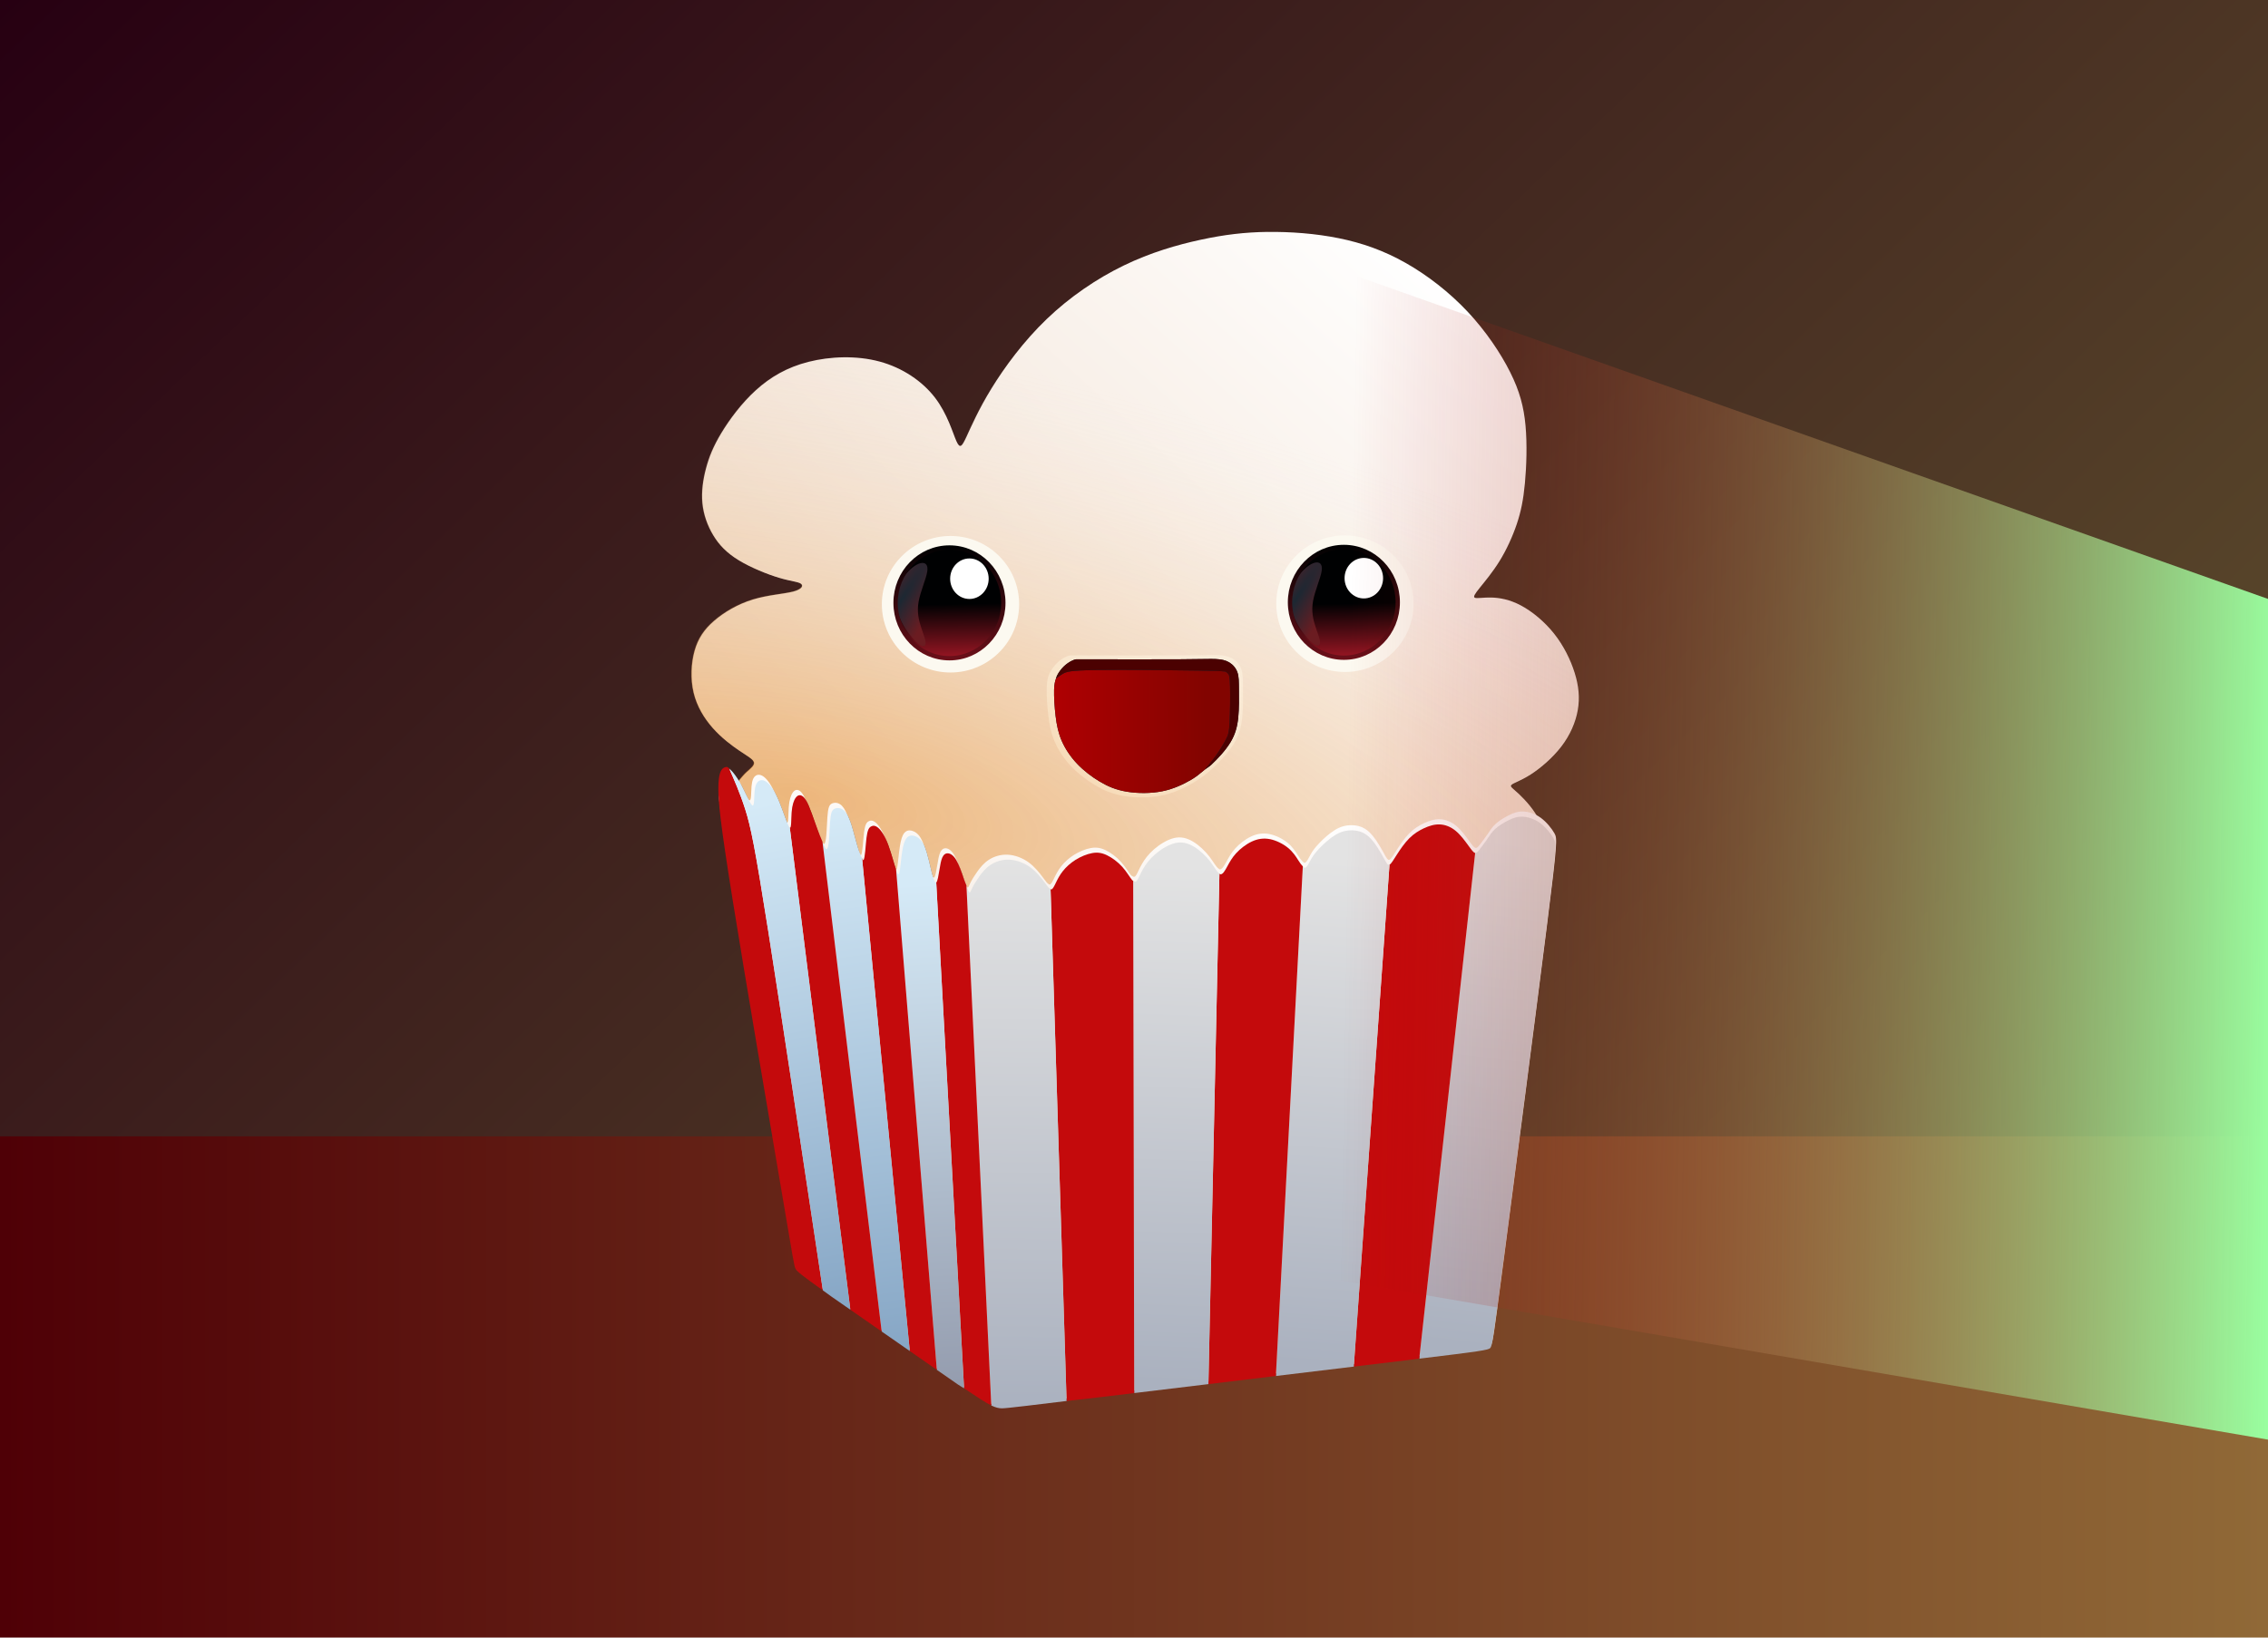 <?xml version="1.0" encoding="UTF-8" standalone="no"?>
<svg
   xmlns:dc="http://purl.org/dc/elements/1.1/"
   xmlns:cc="http://creativecommons.org/ns#"
   xmlns:rdf="http://www.w3.org/1999/02/22-rdf-syntax-ns#"
   xmlns:svg="http://www.w3.org/2000/svg"
   xmlns="http://www.w3.org/2000/svg"
   xmlns:xlink="http://www.w3.org/1999/xlink"
   xmlns:sodipodi="http://sodipodi.sourceforge.net/DTD/sodipodi-0.dtd"
   xmlns:inkscape="http://www.inkscape.org/namespaces/inkscape"
   viewBox="0 0 324 234"
   version="1.1"
   id="svg112"
   sodipodi:docname="popcorn-time.svg"
   inkscape:version="1.0.2 (1.0.2+r75+1)">
  <sodipodi:namedview
     pagecolor="#252525"
     bordercolor="#666666"
     borderopacity="1"
     objecttolerance="10"
     gridtolerance="10"
     guidetolerance="10"
     inkscape:pageopacity="0.79607843"
     inkscape:pageshadow="2"
     inkscape:window-width="1920"
     inkscape:window-height="972"
     id="namedview114"
     showgrid="false"
     inkscape:pagecheckerboard="true"
     inkscape:snap-bbox="true"
     inkscape:snap-intersection-paths="true"
     inkscape:object-nodes="false"
     inkscape:snap-midpoints="true"
     inkscape:snap-others="false"
     inkscape:bbox-nodes="true"
     inkscape:zoom="0.60738659"
     inkscape:cx="-49.146191"
     inkscape:cy="97.737896"
     inkscape:window-x="0"
     inkscape:window-y="0"
     inkscape:window-maximized="1"
     inkscape:current-layer="svg112"
     inkscape:bbox-paths="true"
     inkscape:snap-global="true" />
  <defs
     id="defs66">
    <linearGradient
       inkscape:collect="always"
       id="linearGradient3854">
      <stop
         style="stop-color:#af0002;stop-opacity:0"
         offset="0"
         id="stop3850" />
      <stop
         style="stop-color:#99ffa0;stop-opacity:1"
         offset="1"
         id="stop3852" />
    </linearGradient>
    <linearGradient
       inkscape:collect="always"
       id="linearGradient3818">
      <stop
         style="stop-color:#86a6c5;stop-opacity:0"
         offset="0"
         id="stop3814" />
      <stop
         style="stop-color:#d5eaf7;stop-opacity:1"
         offset="1"
         id="stop3816" />
    </linearGradient>
    <linearGradient
       id="linearGradient3782">
      <stop
         offset="0"
         stop-color="#eff5f8"
         id="stop3778"
         style="stop-color:#270012;stop-opacity:0" />
      <stop
         offset="1"
         stop-color="#ff8ad4"
         id="stop3780"
         style="stop-color:#faff7c;stop-opacity:0.459" />
    </linearGradient>
    <inkscape:path-effect
       effect="bspline"
       id="path-effect3606"
       is_visible="true"
       lpeversion="1"
       weight="33.333"
       steps="2"
       helper_size="0"
       apply_no_weight="true"
       apply_with_weight="true"
       only_selected="false" />
    <linearGradient
       id="linearGradient3532">
      <stop
         offset="0"
         stop-color="#eff5f8"
         id="stop3528"
         style="stop-color:#270012;stop-opacity:1" />
      <stop
         offset="1"
         stop-color="#ff8ad4"
         id="stop3530"
         style="stop-color:#60512e;stop-opacity:1" />
    </linearGradient>
    <linearGradient
       id="linearGradient3526">
      <stop
         offset="0"
         stop-color="#eff5f8"
         id="stop3522"
         style="stop-color:#906937;stop-opacity:1" />
      <stop
         offset="1"
         stop-color="#ff8ad4"
         id="stop3524"
         style="stop-color:#4f0006;stop-opacity:1" />
    </linearGradient>
    <inkscape:path-effect
       effect="bspline"
       id="path-effect3462"
       is_visible="true"
       lpeversion="1"
       weight="33.333"
       steps="2"
       helper_size="0"
       apply_no_weight="true"
       apply_with_weight="true"
       only_selected="false" />
    <inkscape:path-effect
       effect="bspline"
       id="path-effect3460"
       is_visible="true"
       lpeversion="1"
       weight="33.333"
       steps="2"
       helper_size="0"
       apply_no_weight="true"
       apply_with_weight="true"
       only_selected="false" />
    <inkscape:path-effect
       effect="bspline"
       id="path-effect3458"
       is_visible="true"
       lpeversion="1"
       weight="33.333"
       steps="2"
       helper_size="0"
       apply_no_weight="true"
       apply_with_weight="true"
       only_selected="false" />
    <linearGradient
       id="linearGradient3103">
      <stop
         offset="0"
         stop-color="#eff5f8"
         id="stop3099"
         style="stop-color:#270012;stop-opacity:0.23" />
      <stop
         offset="1"
         stop-color="#ff8ad4"
         id="stop3101"
         style="stop-color:#faff7c;stop-opacity:0.459" />
    </linearGradient>
    <linearGradient
       id="linearGradient3049">
      <stop
         offset="0"
         stop-color="#eff5f8"
         id="stop3045"
         style="stop-color:#270012;stop-opacity:1" />
      <stop
         offset="1"
         stop-color="#ff8ad4"
         id="stop3047"
         style="stop-color:#070001;stop-opacity:1" />
    </linearGradient>
    <inkscape:path-effect
       effect="bspline"
       id="path-effect2974"
       is_visible="true"
       lpeversion="1"
       weight="33.333"
       steps="2"
       helper_size="0"
       apply_no_weight="true"
       apply_with_weight="true"
       only_selected="false" />
    <linearGradient
       inkscape:collect="always"
       id="linearGradient2802">
      <stop
         style="stop-color:#86a6c5;stop-opacity:1;"
         offset="0"
         id="stop2798" />
      <stop
         style="stop-color:#d5eaf7;stop-opacity:1"
         offset="1"
         id="stop2800" />
    </linearGradient>
    <linearGradient
       inkscape:collect="always"
       id="linearGradient2796">
      <stop
         style="stop-color:#d5eaf7;stop-opacity:1"
         offset="0"
         id="stop2792" />
      <stop
         style="stop-color:#949cae;stop-opacity:1"
         offset="1"
         id="stop2794" />
    </linearGradient>
    <linearGradient
       inkscape:collect="always"
       id="linearGradient2754">
      <stop
         style="stop-color:#86a6c5;stop-opacity:1;"
         offset="0"
         id="stop2750" />
      <stop
         style="stop-color:#d5eaf7;stop-opacity:1"
         offset="1"
         id="stop2752" />
    </linearGradient>
    <linearGradient
       inkscape:collect="always"
       id="linearGradient2720">
      <stop
         style="stop-color:#e3e3e3;stop-opacity:1"
         offset="0"
         id="stop2716" />
      <stop
         style="stop-color:#aab1bf;stop-opacity:1"
         offset="1"
         id="stop2718" />
    </linearGradient>
    <linearGradient
       inkscape:collect="always"
       id="linearGradient2696">
      <stop
         style="stop-color:#ffffff;stop-opacity:1"
         offset="0"
         id="stop2692" />
      <stop
         style="stop-color:#e6c7ac;stop-opacity:1"
         offset="1"
         id="stop2694" />
    </linearGradient>
    <linearGradient
       inkscape:collect="always"
       id="linearGradient2668">
      <stop
         style="stop-color:#eb8a1b;stop-opacity:1"
         offset="0"
         id="stop2664" />
      <stop
         style="stop-color:#f3e4d7;stop-opacity:0;"
         offset="1"
         id="stop2666" />
    </linearGradient>
    <linearGradient
       inkscape:collect="always"
       id="linearGradient2305">
      <stop
         style="stop-color:#af0002;stop-opacity:1;"
         offset="0"
         id="stop2301" />
      <stop
         style="stop-color:#820400;stop-opacity:1"
         offset="1"
         id="stop2303" />
    </linearGradient>
    <inkscape:path-effect
       effect="bspline"
       id="path-effect2275"
       is_visible="true"
       lpeversion="1"
       weight="33.333"
       steps="2"
       helper_size="0"
       apply_no_weight="true"
       apply_with_weight="true"
       only_selected="false" />
    <inkscape:path-effect
       effect="bspline"
       id="path-effect2252"
       is_visible="true"
       lpeversion="1"
       weight="33.333"
       steps="2"
       helper_size="0"
       apply_no_weight="true"
       apply_with_weight="true"
       only_selected="false" />
    <inkscape:path-effect
       effect="bspline"
       id="path-effect2248"
       is_visible="true"
       lpeversion="1"
       weight="33.333"
       steps="2"
       helper_size="0"
       apply_no_weight="true"
       apply_with_weight="true"
       only_selected="false" />
    <inkscape:path-effect
       effect="bspline"
       id="path-effect2021"
       is_visible="true"
       lpeversion="1"
       weight="33.333"
       steps="2"
       helper_size="0"
       apply_no_weight="true"
       apply_with_weight="true"
       only_selected="false" />
    <linearGradient
       inkscape:collect="always"
       id="linearGradient1712">
      <stop
         style="stop-color:#1c2833;stop-opacity:1;"
         offset="0"
         id="stop1708" />
      <stop
         style="stop-color:#6b1c21;stop-opacity:1"
         offset="1"
         id="stop1710" />
    </linearGradient>
    <inkscape:path-effect
       effect="bspline"
       id="path-effect1698"
       is_visible="true"
       lpeversion="1"
       weight="33.333"
       steps="2"
       helper_size="0"
       apply_no_weight="true"
       apply_with_weight="true"
       only_selected="false" />
    <linearGradient
       inkscape:collect="always"
       id="linearGradient1288">
      <stop
         style="stop-color:#090c0f;stop-opacity:1"
         offset="0"
         id="stop1284" />
      <stop
         style="stop-color:#6d1714;stop-opacity:1"
         offset="1"
         id="stop1286" />
    </linearGradient>
    <linearGradient
       inkscape:collect="always"
       id="linearGradient1251">
      <stop
         style="stop-color:#151d25;stop-opacity:0.035"
         offset="0"
         id="stop1247" />
      <stop
         style="stop-color:#8da5be;stop-opacity:0.988"
         offset="1"
         id="stop1249" />
    </linearGradient>
    <linearGradient
       inkscape:collect="always"
       id="linearGradient1213">
      <stop
         style="stop-color:#941522;stop-opacity:1"
         offset="0"
         id="stop1209" />
      <stop
         style="stop-color:#000102;stop-opacity:1"
         offset="1"
         id="stop1211" />
    </linearGradient>
    <inkscape:path-effect
       effect="bspline"
       id="path-effect1080"
       is_visible="true"
       lpeversion="1"
       weight="33.333"
       steps="2"
       helper_size="0"
       apply_no_weight="true"
       apply_with_weight="true"
       only_selected="false" />
    <inkscape:path-effect
       effect="bspline"
       id="path-effect1044"
       is_visible="true"
       lpeversion="1"
       weight="33.333"
       steps="2"
       helper_size="0"
       apply_no_weight="true"
       apply_with_weight="true"
       only_selected="false" />
    <inkscape:path-effect
       effect="bspline"
       id="path-effect1020"
       is_visible="true"
       lpeversion="1"
       weight="33.333"
       steps="2"
       helper_size="0"
       apply_no_weight="true"
       apply_with_weight="true"
       only_selected="false" />
    <inkscape:path-effect
       effect="bspline"
       id="path-effect997"
       is_visible="true"
       lpeversion="1"
       weight="33.333"
       steps="2"
       helper_size="0"
       apply_no_weight="true"
       apply_with_weight="true"
       only_selected="false" />
    <inkscape:path-effect
       effect="bspline"
       id="path-effect993"
       is_visible="true"
       lpeversion="1"
       weight="33.333"
       steps="2"
       helper_size="0"
       apply_no_weight="true"
       apply_with_weight="true"
       only_selected="false" />
    <linearGradient
       id="linearGradient975">
      <stop
         offset="0"
         stop-color="#eff5f8"
         id="stop971"
         style="stop-color:#270012;stop-opacity:1" />
      <stop
         offset="1"
         stop-color="#ff8ad4"
         id="stop973"
         style="stop-color:#4f0006;stop-opacity:1" />
    </linearGradient>
    <radialGradient
       xlink:href="#a"
       id="m"
       cx="256"
       cy="256"
       r="256"
       fx="256"
       fy="256"
       gradientTransform="matrix(1,0,0,0.687,0,80.057)"
       gradientUnits="userSpaceOnUse" />
    <radialGradient
       xlink:href="#b"
       id="n"
       cx="379.803"
       cy="263.979"
       r="118.509"
       fx="379.803"
       fy="263.979"
       gradientTransform="matrix(0.842,2.945,-2.806,0.802,1267.344,-1561.529)"
       gradientUnits="userSpaceOnUse" />
    <radialGradient
       xlink:href="#c"
       id="o"
       cx="152.705"
       cy="175.729"
       r="30.957"
       fx="152.705"
       fy="175.729"
       gradientUnits="userSpaceOnUse" />
    <radialGradient
       xlink:href="#c"
       id="p"
       cx="313.924"
       cy="253.095"
       r="37.824"
       fx="313.924"
       fy="253.095"
       gradientUnits="userSpaceOnUse" />
    <radialGradient
       xlink:href="#c"
       id="q"
       cx="198.198"
       cy="253.095"
       r="37.824"
       fx="198.198"
       fy="253.095"
       gradientUnits="userSpaceOnUse" />
    <radialGradient
       xlink:href="#c"
       id="r"
       cx="256.165"
       cy="152.464"
       r="22.492"
       fx="256.165"
       fy="152.464"
       gradientTransform="translate(486.62,-453.297)"
       gradientUnits="userSpaceOnUse" />
    <radialGradient
       xlink:href="#d"
       id="s"
       cx="372.918"
       cy="133.722"
       r="12.626"
       fx="372.918"
       fy="133.722"
       gradientUnits="userSpaceOnUse" />
    <radialGradient
       xlink:href="#e"
       id="t"
       cx="372.918"
       cy="189.84"
       r="12.626"
       fx="372.918"
       fy="189.84"
       gradientUnits="userSpaceOnUse" />
    <radialGradient
       xlink:href="#f"
       id="u"
       cx="400.977"
       cy="161.781"
       r="12.626"
       fx="400.977"
       fy="161.781"
       gradientUnits="userSpaceOnUse" />
    <radialGradient
       xlink:href="#g"
       id="v"
       cx="344.86"
       cy="161.781"
       r="12.627"
       fx="344.86"
       fy="161.781"
       gradientTransform="matrix(1,0,0,1,0,0.006)"
       gradientUnits="userSpaceOnUse" />
    <radialGradient
       xlink:href="#h"
       id="w"
       cx="313.923"
       cy="253.095"
       r="45.324"
       fx="313.923"
       fy="253.095"
       gradientUnits="userSpaceOnUse" />
    <radialGradient
       xlink:href="#h"
       id="x"
       cx="198.198"
       cy="253.095"
       r="45.324"
       fx="198.198"
       fy="253.095"
       gradientUnits="userSpaceOnUse" />
    <linearGradient
       id="i">
      <stop
         offset="0"
         stop-color="#eff5f8"
         id="stop14" />
      <stop
         offset="1"
         stop-color="#ff8ad4"
         id="stop16" />
    </linearGradient>
    <linearGradient
       id="j">
      <stop
         offset="0"
         stop-color="#f7fafb"
         id="stop19" />
      <stop
         offset="1"
         stop-color="#b2cdde"
         id="stop21" />
    </linearGradient>
    <linearGradient
       id="h">
      <stop
         offset="0"
         stop-color="#ffedf8"
         id="stop24" />
      <stop
         offset="1"
         stop-color="#ff8ad4"
         id="stop26" />
    </linearGradient>
    <linearGradient
       id="c">
      <stop
         offset="0"
         stop-color="#e6eff4"
         id="stop29" />
      <stop
         offset="1"
         stop-color="#b2cdde"
         id="stop31" />
    </linearGradient>
    <linearGradient
       id="b">
      <stop
         offset="0"
         stop-color="#5682a3"
         id="stop34" />
      <stop
         offset="1"
         stop-color="#1e3647"
         id="stop36" />
    </linearGradient>
    <linearGradient
       id="a">
      <stop
         offset="0"
         stop-color="#72a0c1"
         id="stop39" />
      <stop
         offset="1"
         stop-color="#3c6889"
         id="stop41" />
    </linearGradient>
    <linearGradient
       id="e">
      <stop
         offset="0"
         stop-color="#0bff58"
         id="stop44" />
      <stop
         offset="1"
         stop-color="#00c03d"
         id="stop46" />
    </linearGradient>
    <linearGradient
       id="f">
      <stop
         offset="0"
         stop-color="#ff4cbd"
         id="stop49" />
      <stop
         offset="1"
         stop-color="#d40086"
         id="stop51" />
    </linearGradient>
    <linearGradient
       id="d">
      <stop
         offset="0"
         stop-color="#ffe95d"
         id="stop54" />
      <stop
         offset="1"
         stop-color="#e3c500"
         id="stop56" />
    </linearGradient>
    <linearGradient
       id="g">
      <stop
         offset="0"
         stop-color="#4394ff"
         id="stop59" />
      <stop
         offset="1"
         stop-color="#0055c4"
         id="stop61" />
    </linearGradient>
    <linearGradient
       xlink:href="#i"
       id="k"
       x1="324"
       x2="324"
       y1="0"
       y2="234"
       gradientTransform="matrix(1,0,0,-1,-407.05,-114.427)"
       gradientUnits="userSpaceOnUse" />
    <linearGradient
       xlink:href="#j"
       id="l"
       x1="49.774"
       x2="49.774"
       y1="0"
       y2="234"
       gradientTransform="matrix(1,0,0,0.387,-407.05,-204.904)"
       gradientUnits="userSpaceOnUse" />
    <linearGradient
       inkscape:collect="always"
       xlink:href="#linearGradient3526"
       id="linearGradient145"
       gradientUnits="userSpaceOnUse"
       gradientTransform="matrix(-1,0,0,1,324,5e-6)"
       x1="2e-06"
       y1="234"
       x2="324"
       y2="234" />
    <filter
       inkscape:collect="always"
       style="color-interpolation-filters:sRGB"
       id="filter1205"
       x="-0.098"
       width="1.195"
       y="-0.098"
       height="1.197">
      <feGaussianBlur
         inkscape:collect="always"
         stdDeviation="1.516"
         id="feGaussianBlur1207" />
    </filter>
    <radialGradient
       inkscape:collect="always"
       xlink:href="#linearGradient1251"
       id="radialGradient1255"
       cx="-467.2"
       cy="363.051"
       fx="-467.2"
       fy="363.051"
       r="14.772"
       gradientTransform="matrix(1.769,0.037,-0.074,3.576,388.435,-918.021)"
       gradientUnits="userSpaceOnUse" />
    <linearGradient
       inkscape:collect="always"
       xlink:href="#linearGradient1288"
       id="linearGradient1282"
       x1="-481.842"
       y1="354.825"
       x2="-477.794"
       y2="379.325"
       gradientUnits="userSpaceOnUse" />
    <filter
       inkscape:collect="always"
       style="color-interpolation-filters:sRGB"
       id="filter1582"
       x="-0.063"
       width="1.125"
       y="-0.038"
       height="1.077">
      <feGaussianBlur
         inkscape:collect="always"
         stdDeviation="0.486"
         id="feGaussianBlur1584" />
    </filter>
    <linearGradient
       inkscape:collect="always"
       xlink:href="#linearGradient1213"
       id="linearGradient1613"
       gradientUnits="userSpaceOnUse"
       x1="-486.477"
       y1="379.833"
       x2="-486.768"
       y2="364.145"
       gradientTransform="matrix(0.906,0,0,0.906,225.854,34.459)" />
    <linearGradient
       inkscape:collect="always"
       xlink:href="#linearGradient1213"
       id="linearGradient1902"
       x1="-485.378"
       y1="390.579"
       x2="-485.477"
       y2="347.959"
       gradientUnits="userSpaceOnUse"
       gradientTransform="translate(270.18,0.194)" />
    <radialGradient
       inkscape:collect="always"
       xlink:href="#linearGradient1712"
       id="radialGradient1912"
       cx="-481.646"
       cy="365.113"
       fx="-481.646"
       fy="365.113"
       r="6.541"
       gradientTransform="matrix(1.091,0.719,-4.563,6.927,1978.435,-1820.013)"
       gradientUnits="userSpaceOnUse" />
    <filter
       inkscape:collect="always"
       style="color-interpolation-filters:sRGB"
       id="filter1942"
       x="-0.65"
       width="2.3"
       y="-0.242"
       height="1.484">
      <feGaussianBlur
         inkscape:collect="always"
         stdDeviation="2.278"
         id="feGaussianBlur1944" />
    </filter>
    <filter
       inkscape:collect="always"
       style="color-interpolation-filters:sRGB"
       id="filter1205-6"
       x="-0.098"
       width="1.195"
       y="-0.098"
       height="1.197">
      <feGaussianBlur
         inkscape:collect="always"
         stdDeviation="1.516"
         id="feGaussianBlur1207-0" />
    </filter>
    <radialGradient
       inkscape:collect="always"
       xlink:href="#linearGradient1712"
       id="radialGradient1912-6"
       cx="-481.646"
       cy="365.113"
       fx="-481.646"
       fy="365.113"
       r="6.541"
       gradientTransform="matrix(1.091,0.719,-4.563,6.927,1871.518,-1819.869)"
       gradientUnits="userSpaceOnUse" />
    <filter
       inkscape:collect="always"
       style="color-interpolation-filters:sRGB"
       id="filter1942-7"
       x="-0.65"
       width="2.3"
       y="-0.242"
       height="1.484">
      <feGaussianBlur
         inkscape:collect="always"
         stdDeviation="2.278"
         id="feGaussianBlur1944-9" />
    </filter>
    <linearGradient
       inkscape:collect="always"
       xlink:href="#linearGradient1213"
       id="linearGradient2023"
       gradientUnits="userSpaceOnUse"
       gradientTransform="matrix(0.906,0,0,0.906,118.937,34.603)"
       x1="-486.477"
       y1="379.833"
       x2="-486.768"
       y2="364.145" />
    <linearGradient
       inkscape:collect="always"
       xlink:href="#linearGradient1213"
       id="linearGradient2025"
       gradientUnits="userSpaceOnUse"
       x1="-485.378"
       y1="390.579"
       x2="-485.477"
       y2="347.959"
       gradientTransform="translate(163.263,0.338)" />
    <linearGradient
       inkscape:collect="always"
       xlink:href="#linearGradient2305"
       id="linearGradient2307"
       x1="-600.506"
       y1="394.178"
       x2="-559.299"
       y2="393.909"
       gradientUnits="userSpaceOnUse"
       gradientTransform="translate(321.836,4.584)" />
    <filter
       inkscape:collect="always"
       style="color-interpolation-filters:sRGB"
       id="filter2493"
       x="-0.022"
       width="1.043"
       y="-0.03"
       height="1.06">
      <feGaussianBlur
         inkscape:collect="always"
         stdDeviation="0.479"
         id="feGaussianBlur2495" />
    </filter>
    <radialGradient
       inkscape:collect="always"
       xlink:href="#linearGradient2668"
       id="radialGradient2670"
       cx="-447.645"
       cy="204.319"
       fx="-447.645"
       fy="204.319"
       r="120.253"
       gradientTransform="matrix(3.081,0.608,-0.202,1.025,1072.767,478.733)"
       gradientUnits="userSpaceOnUse" />
    <linearGradient
       inkscape:collect="always"
       xlink:href="#linearGradient2696"
       id="linearGradient2698"
       x1="-176.657"
       y1="272.566"
       x2="-400.954"
       y2="519.012"
       gradientUnits="userSpaceOnUse" />
    <linearGradient
       inkscape:collect="always"
       xlink:href="#linearGradient2720"
       id="linearGradient2722"
       x1="-291.162"
       y1="433.523"
       x2="-292.756"
       y2="582.293"
       gradientUnits="userSpaceOnUse" />
    <linearGradient
       inkscape:collect="always"
       xlink:href="#linearGradient2720"
       id="linearGradient2730"
       x1="-231.719"
       y1="435.369"
       x2="-236.828"
       y2="575.727"
       gradientUnits="userSpaceOnUse" />
    <linearGradient
       inkscape:collect="always"
       xlink:href="#linearGradient2720"
       id="linearGradient2738"
       x1="-187.719"
       y1="434.883"
       x2="-197.422"
       y2="570.979"
       gradientUnits="userSpaceOnUse" />
    <linearGradient
       inkscape:collect="always"
       xlink:href="#linearGradient2720"
       id="linearGradient2748"
       gradientUnits="userSpaceOnUse"
       x1="-142.801"
       y1="429.966"
       x2="-159.791"
       y2="566.262" />
    <linearGradient
       inkscape:collect="always"
       xlink:href="#linearGradient2754"
       id="linearGradient2758"
       x1="-333.895"
       y1="555.551"
       x2="-360.351"
       y2="418.86"
       gradientUnits="userSpaceOnUse" />
    <linearGradient
       inkscape:collect="always"
       xlink:href="#linearGradient2802"
       id="linearGradient2774"
       x1="-317.783"
       y1="566.754"
       x2="-337.265"
       y2="419.531"
       gradientUnits="userSpaceOnUse" />
    <linearGradient
       inkscape:collect="always"
       xlink:href="#linearGradient2796"
       id="linearGradient2782"
       x1="-310.613"
       y1="439.666"
       x2="-303.066"
       y2="576.875"
       gradientUnits="userSpaceOnUse" />
    <linearGradient
       inkscape:collect="always"
       xlink:href="#linearGradient2696"
       id="linearGradient2927"
       gradientUnits="userSpaceOnUse"
       x1="-142.801"
       y1="429.966"
       x2="-159.791"
       y2="566.262"
       gradientTransform="matrix(1.005,0,0,1.005,0.925,-3.453)" />
    <linearGradient
       inkscape:collect="always"
       xlink:href="#linearGradient2696"
       id="linearGradient3015"
       gradientUnits="userSpaceOnUse"
       x1="-176.657"
       y1="272.566"
       x2="-400.954"
       y2="519.012" />
    <radialGradient
       inkscape:collect="always"
       xlink:href="#linearGradient2668"
       id="radialGradient3017"
       gradientUnits="userSpaceOnUse"
       gradientTransform="matrix(3.081,0.608,-0.202,1.025,1072.767,478.733)"
       cx="-447.645"
       cy="204.319"
       fx="-447.645"
       fy="204.319"
       r="120.253" />
    <linearGradient
       inkscape:collect="always"
       xlink:href="#linearGradient1213"
       id="linearGradient3019"
       gradientUnits="userSpaceOnUse"
       gradientTransform="matrix(0.906,0,0,0.906,225.854,34.459)"
       x1="-486.477"
       y1="379.833"
       x2="-486.768"
       y2="364.145" />
    <radialGradient
       inkscape:collect="always"
       xlink:href="#linearGradient1712"
       id="radialGradient3021"
       gradientUnits="userSpaceOnUse"
       gradientTransform="matrix(1.091,0.719,-4.563,6.927,1978.435,-1820.013)"
       cx="-481.646"
       cy="365.113"
       fx="-481.646"
       fy="365.113"
       r="6.541" />
    <linearGradient
       inkscape:collect="always"
       xlink:href="#linearGradient1213"
       id="linearGradient3023"
       gradientUnits="userSpaceOnUse"
       gradientTransform="translate(270.18,0.194)"
       x1="-485.378"
       y1="390.579"
       x2="-485.477"
       y2="347.959" />
    <linearGradient
       inkscape:collect="always"
       xlink:href="#linearGradient2305"
       id="linearGradient3025"
       gradientUnits="userSpaceOnUse"
       gradientTransform="translate(321.836,4.584)"
       x1="-600.506"
       y1="394.178"
       x2="-559.299"
       y2="393.909" />
    <linearGradient
       inkscape:collect="always"
       xlink:href="#linearGradient2720"
       id="linearGradient3027"
       gradientUnits="userSpaceOnUse"
       x1="-142.801"
       y1="429.966"
       x2="-159.791"
       y2="566.262" />
    <linearGradient
       inkscape:collect="always"
       xlink:href="#linearGradient2720"
       id="linearGradient3029"
       gradientUnits="userSpaceOnUse"
       x1="-231.719"
       y1="435.369"
       x2="-236.828"
       y2="575.727" />
    <linearGradient
       inkscape:collect="always"
       xlink:href="#linearGradient2720"
       id="linearGradient3031"
       gradientUnits="userSpaceOnUse"
       x1="-291.162"
       y1="433.523"
       x2="-292.756"
       y2="582.293" />
    <linearGradient
       inkscape:collect="always"
       xlink:href="#linearGradient2796"
       id="linearGradient3033"
       gradientUnits="userSpaceOnUse"
       x1="-310.613"
       y1="439.666"
       x2="-303.066"
       y2="576.875" />
    <linearGradient
       inkscape:collect="always"
       xlink:href="#linearGradient2802"
       id="linearGradient3035"
       gradientUnits="userSpaceOnUse"
       x1="-317.783"
       y1="566.754"
       x2="-337.265"
       y2="419.531" />
    <linearGradient
       inkscape:collect="always"
       xlink:href="#linearGradient3532"
       id="linearGradient3043"
       gradientUnits="userSpaceOnUse"
       gradientTransform="matrix(-1,0,0,0.694,324,5e-6)"
       x1="324"
       y1="0"
       x2="0"
       y2="234" />
    <linearGradient
       inkscape:collect="always"
       xlink:href="#linearGradient3103"
       id="linearGradient145-5"
       gradientUnits="userSpaceOnUse"
       gradientTransform="matrix(-1,0,0,1,324,-2.54175e-4)"
       x1="324"
       y1="0"
       x2="-0"
       y2="234" />
    <linearGradient
       inkscape:collect="always"
       xlink:href="#linearGradient3782"
       id="linearGradient3776"
       x1="4.48"
       y1="105.746"
       x2="321.974"
       y2="122.352"
       gradientUnits="userSpaceOnUse"
       gradientTransform="matrix(0.396,0,0,0.641,196.463,106.579)" />
    <linearGradient
       inkscape:collect="always"
       xlink:href="#linearGradient3818"
       id="linearGradient3811"
       gradientUnits="userSpaceOnUse"
       gradientTransform="matrix(0.396,0,0,0.641,196.463,83.992)"
       x1="4.48"
       y1="105.746"
       x2="321.974"
       y2="122.352" />
    <linearGradient
       inkscape:collect="always"
       xlink:href="#linearGradient3854"
       id="linearGradient3847"
       gradientUnits="userSpaceOnUse"
       gradientTransform="matrix(0.418,0,0,1.371,189.431,37.97)"
       x1="4.48"
       y1="105.746"
       x2="321.974"
       y2="122.352" />
  </defs>
  <path
     fill="url(#k)"
     d="M 324,5e-6 H -2e-6 V 234 H 324 Z"
     id="path68-7"
     style="fill:url(#linearGradient145)" />
  <path
     fill="url(#k)"
     d="M 324,5e-6 H -2e-6 V 162.371 H 324 Z"
     id="path3039"
     style="fill:url(#linearGradient3043);stroke-width:0.833;fill-opacity:1" />
  <g
     id="g3013"
     transform="matrix(0.527,0,0,0.527,297.439,-105.628)">
    <path
       id="path1047"
       style="fill:url(#linearGradient3015);fill-opacity:1;stroke:none;stroke-width:1px;stroke-linecap:butt;stroke-linejoin:miter;stroke-opacity:1"
       d="m -220.811,263.311 c -6.178,0.082 -11.711,0.747 -18.09,2.121 -6.379,1.374 -13.601,3.458 -20.885,6.992 -7.284,3.534 -14.627,8.52 -20.877,14.52 -6.25,5.999 -11.409,13.011 -14.967,18.809 -3.558,5.797 -5.515,10.379 -6.758,13.057 -1.243,2.678 -1.768,3.451 -2.75,1.248 -0.982,-2.203 -2.419,-7.385 -5.816,-11.811 -3.398,-4.425 -8.757,-8.093 -15.012,-9.783 -6.254,-1.691 -13.403,-1.403 -19.246,0.074 -5.843,1.478 -10.378,4.146 -14.275,7.688 -3.897,3.541 -7.155,7.955 -9.359,11.609 -2.204,3.655 -3.354,6.55 -4.164,9.615 -0.81,3.065 -1.28,6.3 -0.973,9.422 0.307,3.122 1.39,6.13 2.955,8.719 1.565,2.588 3.613,4.757 6.879,6.75 3.266,1.993 7.75,3.809 10.965,4.768 3.215,0.958 5.16,1.058 5.904,1.598 0.744,0.54 0.288,1.519 -2.137,2.145 -2.425,0.626 -6.819,0.899 -10.885,2.139 -4.066,1.24 -7.802,3.446 -10.5,5.781 -2.698,2.335 -4.359,4.798 -5.295,8.143 -0.936,3.344 -1.147,7.568 -0.262,11.309 0.886,3.741 2.868,6.998 5.229,9.652 2.36,2.654 5.098,4.706 7.234,6.145 2.136,1.438 3.672,2.264 3.891,3.102 0.219,0.837 -0.876,1.687 -1.961,2.641 -0.67,0.589 -1.478,1.597 -2.232,2.455 0.382,0.604 0.665,0.872 1.094,1.705 0.518,1.006 1.062,2.191 1.541,3.148 0.479,0.957 0.895,1.687 1.154,1.781 0.26,0.094 0.365,-0.447 0.422,-1.211 0.057,-0.763 0.064,-1.749 0.131,-2.547 0.067,-0.798 0.195,-1.407 0.379,-1.869 0.184,-0.462 0.423,-0.778 0.719,-0.986 0.296,-0.209 0.647,-0.31 1.043,-0.262 0.396,0.049 0.839,0.248 1.316,0.643 0.478,0.395 0.99,0.984 1.527,1.814 0.537,0.831 1.096,1.903 1.668,3.262 1.143,2.717 2.332,6.579 2.855,7.148 0.131,0.142 0.22,0.08 0.283,-0.127 0.063,-0.206 0.098,-0.555 0.123,-0.984 0.05,-0.859 0.053,-2.042 0.129,-3.041 0.076,-0.999 0.224,-1.816 0.42,-2.473 0.196,-0.657 0.438,-1.151 0.701,-1.504 0.263,-0.353 0.548,-0.564 0.848,-0.635 0.3,-0.071 0.616,-0.003 0.941,0.203 0.325,0.206 0.66,0.549 1.066,1.262 0.407,0.712 0.886,1.793 1.496,3.479 0.61,1.686 1.352,3.975 2.053,5.9 0.7,1.925 1.359,3.488 1.801,3.719 0.221,0.115 0.387,-0.103 0.516,-0.537 0.129,-0.434 0.22,-1.085 0.289,-1.836 0.138,-1.502 0.187,-3.407 0.279,-4.783 0.093,-1.376 0.229,-2.224 0.418,-2.77 0.189,-0.545 0.432,-0.788 0.742,-0.951 0.31,-0.163 0.688,-0.249 1.082,-0.23 0.394,0.018 0.805,0.139 1.188,0.387 0.382,0.248 0.736,0.623 1.064,1.123 0.329,0.5 0.633,1.126 0.922,1.879 0.578,1.505 1.091,3.513 1.742,5.92 0.325,1.203 0.686,2.507 1.021,3.459 0.336,0.952 0.645,1.552 0.873,1.352 0.228,-0.2 0.374,-1.2 0.494,-2.414 0.12,-1.214 0.216,-2.641 0.348,-3.691 0.132,-1.05 0.3,-1.724 0.5,-2.174 0.2,-0.45 0.434,-0.677 0.697,-0.832 0.264,-0.155 0.558,-0.238 0.887,-0.195 0.329,0.043 0.694,0.213 1.1,0.562 0.405,0.349 0.851,0.877 1.312,1.635 0.461,0.758 0.937,1.744 1.404,3.008 0.934,2.527 1.828,6.165 2.361,7.418 0.133,0.313 0.244,0.477 0.338,0.521 0.094,0.045 0.171,-0.029 0.238,-0.195 0.134,-0.332 0.225,-1.026 0.32,-1.85 0.191,-1.647 0.4,-3.813 0.723,-5.322 0.161,-0.755 0.351,-1.346 0.574,-1.803 0.223,-0.457 0.479,-0.778 0.773,-0.996 0.294,-0.218 0.625,-0.33 0.986,-0.344 0.361,-0.013 0.752,0.072 1.164,0.254 0.412,0.182 0.845,0.459 1.27,0.926 0.425,0.467 0.841,1.125 1.219,2.068 0.756,1.888 1.359,4.919 1.855,6.902 0.248,0.991 0.469,1.72 0.67,2.158 0.201,0.438 0.381,0.585 0.545,0.41 0.328,-0.349 0.593,-1.981 0.822,-3.379 0.229,-1.398 0.422,-2.561 0.768,-3.348 0.173,-0.393 0.385,-0.692 0.637,-0.889 0.251,-0.197 0.542,-0.293 0.875,-0.279 0.333,0.013 0.709,0.136 1.098,0.418 0.389,0.282 0.791,0.722 1.18,1.375 0.778,1.306 1.504,3.456 2.098,5.207 0.594,1.751 1.055,3.103 1.365,3.477 0.155,0.187 0.271,0.128 0.4,-0.082 0.129,-0.21 0.27,-0.572 0.475,-0.996 0.408,-0.848 1.067,-1.942 1.887,-3.092 0.41,-0.575 0.861,-1.163 1.381,-1.719 0.52,-0.555 1.109,-1.077 1.797,-1.518 0.688,-0.441 1.474,-0.8 2.326,-1.037 0.852,-0.237 1.772,-0.352 2.723,-0.305 0.951,0.048 1.935,0.258 2.891,0.607 0.956,0.35 1.884,0.838 2.723,1.445 0.839,0.607 1.588,1.332 2.24,2.057 0.652,0.724 1.206,1.447 1.652,2.055 0.447,0.608 0.785,1.099 1.066,1.432 0.281,0.333 0.505,0.507 0.719,0.482 0.427,-0.05 0.816,-0.896 1.283,-1.857 0.467,-0.961 1.011,-2.037 1.873,-3.123 0.862,-1.086 2.041,-2.181 3.453,-3.064 1.412,-0.884 3.056,-1.557 4.471,-1.818 0.707,-0.131 1.358,-0.157 2.004,-0.07 0.646,0.087 1.289,0.289 1.982,0.617 0.693,0.328 1.436,0.782 2.16,1.324 0.724,0.542 1.428,1.174 2.041,1.854 1.226,1.36 2.091,2.917 2.707,3.627 0.308,0.355 0.554,0.498 0.773,0.475 0.219,-0.024 0.41,-0.214 0.609,-0.527 0.399,-0.627 0.828,-1.746 1.547,-2.996 0.359,-0.625 0.791,-1.284 1.324,-1.953 0.533,-0.669 1.167,-1.348 1.934,-2.016 0.766,-0.667 1.663,-1.321 2.6,-1.863 0.936,-0.542 1.913,-0.971 2.836,-1.186 0.923,-0.215 1.792,-0.215 2.635,-0.039 0.843,0.176 1.659,0.527 2.475,1.018 0.816,0.491 1.629,1.12 2.389,1.822 0.76,0.702 1.465,1.478 2.059,2.26 0.594,0.782 1.077,1.57 1.498,2.191 0.421,0.621 0.779,1.073 1.123,1.184 0.344,0.11 0.673,-0.121 0.996,-0.527 0.323,-0.406 0.639,-0.986 0.959,-1.572 0.64,-1.172 1.291,-2.366 2.398,-3.578 0.554,-0.606 1.221,-1.216 1.949,-1.768 0.728,-0.551 1.516,-1.044 2.309,-1.414 0.793,-0.37 1.591,-0.616 2.406,-0.729 0.816,-0.112 1.649,-0.089 2.512,0.082 0.863,0.171 1.755,0.49 2.598,0.902 0.842,0.412 1.636,0.916 2.297,1.457 1.322,1.082 2.118,2.311 2.805,3.408 0.343,0.549 0.661,1.065 0.957,1.436 0.296,0.37 0.571,0.595 0.836,0.561 0.265,-0.034 0.518,-0.328 0.773,-0.736 0.256,-0.408 0.515,-0.931 0.789,-1.426 0.549,-0.989 1.163,-1.862 2.299,-3.061 1.135,-1.199 2.791,-2.722 4.338,-3.66 0.774,-0.469 1.52,-0.793 2.266,-0.996 0.746,-0.203 1.493,-0.286 2.266,-0.275 0.773,0.011 1.572,0.116 2.371,0.4 0.799,0.285 1.597,0.75 2.367,1.482 0.77,0.732 1.514,1.73 2.172,2.74 0.658,1.01 1.23,2.033 1.662,2.811 0.432,0.778 0.724,1.312 0.965,1.619 0.241,0.307 0.433,0.387 0.666,0.258 0.467,-0.259 1.102,-1.358 1.996,-2.754 0.894,-1.396 2.047,-3.09 3.309,-4.361 0.631,-0.636 1.29,-1.167 1.965,-1.619 0.675,-0.452 1.366,-0.825 2.064,-1.148 0.698,-0.323 1.404,-0.597 2.117,-0.781 0.713,-0.184 1.434,-0.279 2.164,-0.248 0.731,0.031 1.469,0.188 2.197,0.479 0.728,0.291 1.443,0.715 2.125,1.281 1.363,1.133 2.591,2.831 3.451,4.016 0.86,1.185 1.354,1.858 1.779,1.957 0.213,0.05 0.409,-0.044 0.621,-0.24 0.212,-0.196 0.441,-0.495 0.717,-0.857 0.553,-0.725 1.298,-1.704 1.941,-2.648 0.643,-0.945 1.184,-1.857 2.146,-2.736 0.963,-0.88 2.348,-1.725 3.6,-2.354 0.626,-0.314 1.218,-0.574 1.832,-0.75 0.614,-0.176 1.249,-0.268 1.961,-0.248 0.712,0.02 1.499,0.153 2.307,0.422 0.807,0.269 1.636,0.674 2.426,1.242 0.007,0.005 0.011,0.013 0.018,0.018 -0.089,-0.249 -0.098,-0.49 -0.209,-0.742 -1.163,-2.632 -3.709,-5.443 -5.426,-7.057 -1.717,-1.614 -2.605,-2.03 -2.049,-2.537 0.556,-0.507 2.555,-1.104 5.201,-2.799 2.646,-1.695 5.939,-4.487 8.326,-7.607 2.387,-3.121 3.867,-6.571 4.443,-9.9 0.576,-3.329 0.249,-6.537 -0.85,-10.053 -1.098,-3.515 -2.966,-7.337 -5.574,-10.621 -2.608,-3.285 -5.956,-6.033 -8.99,-7.645 -3.034,-1.612 -5.755,-2.088 -7.971,-2.146 -2.216,-0.059 -3.925,0.299 -4.5,0.065 -0.575,-0.235 -0.013,-1.063 1.328,-2.732 1.341,-1.67 3.461,-4.18 5.342,-7.223 1.881,-3.043 3.522,-6.621 4.666,-10.01 1.144,-3.389 1.792,-6.59 2.217,-11.15 0.425,-4.56 0.626,-10.48 0.162,-15.572 -0.464,-5.092 -1.594,-9.359 -4.16,-14.486 -2.566,-5.127 -6.569,-11.114 -11.541,-16.408 -4.972,-5.294 -10.914,-9.894 -16.812,-13.229 -5.899,-3.334 -11.755,-5.402 -18.094,-6.686 -6.339,-1.284 -13.16,-1.784 -19.338,-1.701 z" />
    <path
       style="opacity:1;fill:#fcf9f0;fill-opacity:1;stroke:none;stroke-width:1.062px;stroke-linecap:butt;stroke-linejoin:miter;stroke-opacity:1;filter:url(#filter2493)"
       d="m -268.557,378.146 c 5.796,0.012 17.388,0.035 24.161,-0.005 6.772,-0.04 8.725,-0.145 10.311,-0.069 1.586,0.076 2.805,0.332 3.851,0.966 1.046,0.633 1.919,1.643 2.347,2.881 0.428,1.238 0.41,2.704 0.429,4.971 0.018,2.267 0.073,5.334 -0.194,7.982 -0.267,2.648 -0.854,4.878 -2.248,7.175 -1.394,2.297 -3.596,4.662 -5.497,6.444 -1.901,1.782 -3.502,2.982 -5.719,4.277 -2.217,1.295 -5.049,2.685 -8.386,3.361 -3.337,0.676 -7.178,0.637 -10.254,0.125 -3.076,-0.512 -5.386,-1.498 -7.709,-2.876 -2.323,-1.378 -4.659,-3.149 -6.58,-5.177 -1.921,-2.027 -3.427,-4.311 -4.412,-6.576 -0.984,-2.264 -1.446,-4.509 -1.764,-7.121 -0.318,-2.612 -0.492,-5.593 -0.437,-7.606 0.056,-2.014 0.341,-3.06 0.844,-4.056 0.503,-0.996 1.222,-1.942 1.98,-2.669 0.758,-0.727 1.553,-1.234 2.139,-1.538 0.587,-0.303 0.964,-0.402 1.153,-0.452 0.188,-0.049 0.188,-0.049 5.985,-0.038 z"
       id="path2246-9"
       inkscape:path-effect="#path-effect2275"
       inkscape:original-d="m -274.35395,378.13428 c 11.59301,0.0247 23.18495,0.0484 34.77583,0.071 1.95393,-0.1032 3.90671,-0.20755 5.85847,-0.31291 1.22005,0.25725 2.439,0.51345 3.6569,0.76858 0.87435,1.01056 1.7476,2.02001 2.61981,3.02842 -0.0161,1.46741 -0.0333,2.93369 -0.0516,4.39894 0.0552,3.06829 0.10927,6.1354 0.16232,9.2015 -0.58608,2.23068 -1.17319,4.46022 -1.76137,6.68874 -2.20069,2.36584 -4.40236,4.73053 -6.60512,7.0942 -1.59998,1.20117 -3.20096,2.40121 -4.80302,3.60023 -2.83143,1.39106 -5.66379,2.78099 -8.49728,4.1699 -3.84046,-0.0376 -7.68182,-0.0761 -11.52432,-0.11581 -2.30932,-0.98463 -4.61962,-1.97028 -6.93101,-2.95701 -2.33497,-1.77013 -4.67091,-3.54123 -7.00795,-5.31344 -1.50512,-2.28299 -3.01124,-4.56694 -4.51845,-6.85201 -0.46053,-2.24358 -0.92211,-4.48814 -1.38476,-6.7338 -0.17321,-2.97916 -0.34748,-5.95927 -0.52281,-8.9405 0.2869,-1.04539 0.57271,-2.0918 0.85748,-3.13928 0.7206,-0.9446 1.44012,-1.89021 2.15858,-2.8369 0.79632,-0.50652 1.59154,-1.01408 2.38571,-1.52271 0.3786,-0.098 0.75612,-0.19702 1.13259,-0.29713 z" />
    <path
       id="path1047-5"
       style="opacity:0.444;fill:url(#radialGradient3017);fill-opacity:1;stroke:none;stroke-width:1px;stroke-linecap:butt;stroke-linejoin:miter;stroke-opacity:1"
       d="m -220.939,263.234 c -6.178,0.082 -11.711,0.747 -18.09,2.121 -6.379,1.374 -13.601,3.458 -20.885,6.992 -7.284,3.534 -14.627,8.52 -20.877,14.52 -6.25,5.999 -11.409,13.011 -14.967,18.809 -3.558,5.797 -5.515,10.379 -6.758,13.057 -1.243,2.678 -1.768,3.451 -2.75,1.248 -0.982,-2.203 -2.419,-7.385 -5.816,-11.811 -3.398,-4.425 -8.757,-8.093 -15.012,-9.783 -6.254,-1.691 -13.403,-1.403 -19.246,0.074 -5.843,1.478 -10.378,4.146 -14.275,7.688 -3.897,3.541 -7.155,7.955 -9.359,11.609 -2.204,3.655 -3.354,6.55 -4.164,9.615 -0.81,3.065 -1.28,6.3 -0.973,9.422 0.307,3.122 1.39,6.13 2.955,8.719 1.565,2.588 3.613,4.757 6.879,6.75 3.266,1.993 7.75,3.809 10.965,4.768 3.215,0.958 5.16,1.058 5.904,1.598 0.744,0.54 0.288,1.519 -2.137,2.145 -2.425,0.626 -6.819,0.899 -10.885,2.139 -4.066,1.24 -7.802,3.446 -10.5,5.781 -2.698,2.335 -4.359,4.798 -5.295,8.143 -0.936,3.344 -1.147,7.568 -0.262,11.309 0.886,3.741 2.868,6.998 5.229,9.652 2.36,2.654 5.098,4.706 7.234,6.145 2.136,1.438 3.672,2.264 3.891,3.102 0.219,0.837 -0.876,1.687 -1.961,2.641 -0.67,0.589 -1.478,1.597 -2.232,2.455 0.382,0.604 0.665,0.872 1.094,1.705 0.518,1.006 1.062,2.191 1.541,3.148 0.479,0.957 0.895,1.687 1.154,1.781 0.26,0.094 0.365,-0.447 0.422,-1.211 0.057,-0.763 0.064,-1.749 0.131,-2.547 0.067,-0.798 0.195,-1.407 0.379,-1.869 0.184,-0.462 0.423,-0.778 0.719,-0.986 0.296,-0.209 0.647,-0.31 1.043,-0.262 0.396,0.049 0.839,0.248 1.316,0.643 0.478,0.395 0.99,0.984 1.527,1.814 0.537,0.831 1.096,1.903 1.668,3.262 1.143,2.717 2.332,6.579 2.855,7.148 0.131,0.142 0.22,0.08 0.283,-0.127 0.063,-0.206 0.098,-0.555 0.123,-0.984 0.05,-0.859 0.053,-2.042 0.129,-3.041 0.076,-0.999 0.224,-1.816 0.42,-2.473 0.196,-0.657 0.438,-1.151 0.701,-1.504 0.263,-0.353 0.548,-0.564 0.848,-0.635 0.3,-0.071 0.616,-0.003 0.941,0.203 0.325,0.206 0.66,0.549 1.066,1.262 0.407,0.712 0.886,1.793 1.496,3.479 0.61,1.686 1.352,3.975 2.053,5.9 0.7,1.925 1.359,3.488 1.801,3.719 0.221,0.115 0.387,-0.103 0.516,-0.537 0.129,-0.434 0.22,-1.085 0.289,-1.836 0.138,-1.502 0.187,-3.407 0.279,-4.783 0.093,-1.376 0.229,-2.224 0.418,-2.77 0.189,-0.545 0.432,-0.788 0.742,-0.951 0.31,-0.163 0.688,-0.249 1.082,-0.23 0.394,0.018 0.805,0.139 1.188,0.387 0.382,0.248 0.736,0.623 1.064,1.123 0.329,0.5 0.633,1.126 0.922,1.879 0.578,1.505 1.091,3.513 1.742,5.92 0.325,1.203 0.686,2.507 1.021,3.459 0.336,0.952 0.645,1.552 0.873,1.352 0.228,-0.2 0.374,-1.2 0.494,-2.414 0.12,-1.214 0.216,-2.641 0.348,-3.691 0.132,-1.05 0.3,-1.724 0.5,-2.174 0.2,-0.45 0.434,-0.677 0.697,-0.832 0.264,-0.155 0.558,-0.238 0.887,-0.195 0.329,0.043 0.694,0.213 1.1,0.562 0.405,0.349 0.851,0.877 1.312,1.635 0.461,0.758 0.937,1.744 1.404,3.008 0.934,2.527 1.828,6.165 2.361,7.418 0.133,0.313 0.244,0.477 0.338,0.521 0.094,0.045 0.171,-0.029 0.238,-0.195 0.134,-0.332 0.225,-1.026 0.32,-1.85 0.191,-1.647 0.4,-3.813 0.723,-5.322 0.161,-0.755 0.351,-1.346 0.574,-1.803 0.223,-0.457 0.479,-0.778 0.773,-0.996 0.294,-0.218 0.625,-0.33 0.986,-0.344 0.361,-0.013 0.752,0.072 1.164,0.254 0.412,0.182 0.845,0.459 1.27,0.926 0.425,0.467 0.841,1.125 1.219,2.068 0.756,1.888 1.359,4.919 1.855,6.902 0.248,0.991 0.469,1.72 0.67,2.158 0.201,0.438 0.381,0.585 0.545,0.41 0.328,-0.349 0.593,-1.981 0.822,-3.379 0.229,-1.398 0.422,-2.561 0.768,-3.348 0.173,-0.393 0.385,-0.692 0.637,-0.889 0.251,-0.197 0.542,-0.293 0.875,-0.279 0.333,0.013 0.709,0.136 1.098,0.418 0.389,0.282 0.791,0.722 1.18,1.375 0.778,1.306 1.504,3.456 2.098,5.207 0.594,1.751 1.055,3.103 1.365,3.477 0.155,0.187 0.271,0.128 0.4,-0.082 0.129,-0.21 0.27,-0.572 0.475,-0.996 0.408,-0.848 1.067,-1.942 1.887,-3.092 0.41,-0.575 0.861,-1.163 1.381,-1.719 0.52,-0.555 1.109,-1.077 1.797,-1.518 0.688,-0.441 1.474,-0.8 2.326,-1.037 0.852,-0.237 1.772,-0.352 2.723,-0.305 0.951,0.048 1.935,0.258 2.891,0.607 0.956,0.35 1.884,0.838 2.723,1.445 0.839,0.607 1.588,1.332 2.24,2.057 0.652,0.724 1.206,1.447 1.652,2.055 0.447,0.608 0.785,1.099 1.066,1.432 0.281,0.333 0.505,0.507 0.719,0.482 0.427,-0.05 0.816,-0.896 1.283,-1.857 0.467,-0.961 1.011,-2.037 1.873,-3.123 0.862,-1.086 2.041,-2.181 3.453,-3.064 1.412,-0.884 3.056,-1.557 4.471,-1.818 0.707,-0.131 1.358,-0.157 2.004,-0.07 0.646,0.087 1.289,0.289 1.982,0.617 0.693,0.328 1.436,0.782 2.16,1.324 0.724,0.542 1.428,1.174 2.041,1.854 1.226,1.36 2.091,2.917 2.707,3.627 0.308,0.355 0.554,0.498 0.773,0.475 0.219,-0.024 0.41,-0.214 0.609,-0.527 0.399,-0.627 0.828,-1.746 1.547,-2.996 0.359,-0.625 0.791,-1.284 1.324,-1.953 0.533,-0.669 1.167,-1.348 1.934,-2.016 0.766,-0.667 1.663,-1.321 2.6,-1.863 0.936,-0.542 1.913,-0.971 2.836,-1.186 0.923,-0.215 1.792,-0.215 2.635,-0.039 0.843,0.176 1.659,0.527 2.475,1.018 0.816,0.491 1.629,1.12 2.389,1.822 0.76,0.702 1.465,1.478 2.059,2.26 0.594,0.782 1.077,1.57 1.498,2.191 0.421,0.621 0.779,1.073 1.123,1.184 0.344,0.11 0.673,-0.121 0.996,-0.527 0.323,-0.406 0.639,-0.986 0.959,-1.572 0.64,-1.172 1.291,-2.366 2.398,-3.578 0.554,-0.606 1.221,-1.216 1.949,-1.768 0.728,-0.551 1.516,-1.044 2.309,-1.414 0.793,-0.37 1.591,-0.616 2.406,-0.729 0.816,-0.112 1.649,-0.089 2.512,0.082 0.863,0.171 1.755,0.49 2.598,0.902 0.842,0.412 1.636,0.916 2.297,1.457 1.322,1.082 2.118,2.311 2.805,3.408 0.343,0.549 0.661,1.065 0.957,1.436 0.296,0.37 0.571,0.595 0.836,0.561 0.265,-0.034 0.518,-0.328 0.773,-0.736 0.256,-0.408 0.515,-0.931 0.789,-1.426 0.549,-0.989 1.163,-1.862 2.299,-3.061 1.135,-1.199 2.791,-2.722 4.338,-3.66 0.774,-0.469 1.52,-0.793 2.266,-0.996 0.746,-0.203 1.493,-0.286 2.266,-0.275 0.773,0.011 1.572,0.116 2.371,0.4 0.799,0.285 1.597,0.75 2.367,1.482 0.77,0.732 1.514,1.73 2.172,2.74 0.658,1.01 1.23,2.033 1.662,2.811 0.432,0.778 0.724,1.312 0.965,1.619 0.241,0.307 0.433,0.387 0.666,0.258 0.467,-0.259 1.102,-1.358 1.996,-2.754 0.894,-1.396 2.047,-3.09 3.309,-4.361 0.631,-0.636 1.29,-1.167 1.965,-1.619 0.675,-0.452 1.366,-0.825 2.064,-1.148 0.698,-0.323 1.404,-0.597 2.117,-0.781 0.713,-0.184 1.434,-0.279 2.164,-0.248 0.731,0.031 1.469,0.188 2.197,0.479 0.728,0.291 1.443,0.715 2.125,1.281 1.363,1.133 2.591,2.831 3.451,4.016 0.86,1.185 1.354,1.858 1.779,1.957 0.213,0.05 0.409,-0.044 0.621,-0.24 0.212,-0.196 0.441,-0.495 0.717,-0.857 0.553,-0.725 1.298,-1.704 1.941,-2.648 0.643,-0.945 1.184,-1.857 2.146,-2.736 0.963,-0.88 2.348,-1.725 3.6,-2.354 0.626,-0.314 1.218,-0.574 1.832,-0.75 0.614,-0.176 1.249,-0.268 1.961,-0.248 0.712,0.02 1.499,0.153 2.307,0.422 0.807,0.269 1.636,0.674 2.426,1.242 0.007,0.005 0.011,0.013 0.018,0.018 -0.089,-0.249 -0.098,-0.49 -0.209,-0.742 -1.163,-2.632 -3.709,-5.443 -5.426,-7.057 -1.717,-1.614 -2.605,-2.03 -2.049,-2.537 0.556,-0.507 2.555,-1.104 5.201,-2.799 2.646,-1.695 5.939,-4.487 8.326,-7.607 2.387,-3.121 3.867,-6.571 4.443,-9.9 0.576,-3.329 0.249,-6.537 -0.85,-10.053 -1.098,-3.515 -2.966,-7.337 -5.574,-10.621 -2.608,-3.285 -5.956,-6.033 -8.99,-7.645 -3.034,-1.612 -5.755,-2.088 -7.971,-2.146 -2.216,-0.059 -3.925,0.299 -4.5,0.065 -0.575,-0.235 -0.013,-1.063 1.328,-2.732 1.341,-1.67 3.461,-4.18 5.342,-7.223 1.881,-3.043 3.522,-6.621 4.666,-10.01 1.144,-3.389 1.792,-6.59 2.217,-11.15 0.425,-4.56 0.626,-10.48 0.162,-15.572 -0.464,-5.092 -1.594,-9.359 -4.16,-14.486 -2.566,-5.127 -6.569,-11.114 -11.541,-16.408 -4.972,-5.294 -10.914,-9.894 -16.812,-13.229 -5.899,-3.334 -11.755,-5.402 -18.094,-6.686 -6.339,-1.284 -13.16,-1.784 -19.338,-1.701 z" />
    <ellipse
       style="fill:#fcf9f0;fill-opacity:1;stroke:none;stroke-width:1.18;filter:url(#filter1205)"
       id="ellipse1123"
       cx="-199.827"
       cy="364.121"
       rx="18.607"
       ry="18.51" />
    <ellipse
       style="fill:url(#linearGradient3019);fill-opacity:1;stroke:none;stroke-width:0.938"
       id="path1121-7"
       cx="-200.182"
       cy="363.79"
       rx="14.552"
       ry="14.957" />
    <path
       style="fill:url(#radialGradient3021);fill-opacity:1;stroke:#6b1c21;stroke-width:1px;stroke-linecap:butt;stroke-linejoin:miter;stroke-opacity:0;filter:url(#filter1942)"
       d="m -206.13,355.264 c -0.306,1.991 -1.847,5.379 -2.343,8.175 -0.496,2.796 0.053,5 0.655,6.867 0.602,1.867 1.257,3.398 1.247,4.332 -0.01,0.934 -0.686,1.274 -2.044,0.165 -1.358,-1.11 -3.4,-3.67 -4.57,-6.111 -1.17,-2.441 -1.467,-4.764 -1.21,-6.88 0.257,-2.116 1.068,-4.024 2.279,-5.611 1.211,-1.587 2.821,-2.853 4.091,-3.188 1.271,-0.335 2.202,0.259 1.896,2.25 z"
       id="path1696"
       inkscape:path-effect="#path-effect1698"
       inkscape:original-d="m -204.89449,353.86665 c -1.54048,3.3889 -3.08197,6.7768 -4.62446,10.1637 0.55006,2.20503 1.09909,4.40897 1.64713,6.61195 0.65597,1.5314 1.31092,3.06173 1.96488,4.5911 -0.6745,0.3409 -1.34997,0.68079 -2.02645,1.01968 -2.04066,-2.55925 -4.08224,-5.11939 -6.12485,-7.68059 -0.29628,-2.32179 -0.59354,-4.64447 -0.89181,-6.96821 0.81212,-1.90698 1.6232,-3.81489 2.43329,-5.72384 1.61091,-1.26475 3.22075,-2.53045 4.82963,-3.79718 0.9319,0.59548 1.86276,1.18993 2.79264,1.78339 z" />
    <ellipse
       style="fill:none;fill-opacity:1;stroke:url(#linearGradient3023);stroke-width:1.169;stroke-miterlimit:4;stroke-dasharray:none;stroke-opacity:1"
       id="path1121"
       cx="-200.107"
       cy="363.751"
       rx="14.606"
       ry="15.013" />
    <ellipse
       style="opacity:1;fill:#ffffff;fill-opacity:1;stroke:none;stroke-width:1.169;stroke-miterlimit:4;stroke-dasharray:none;stroke-opacity:1"
       id="path1946"
       cx="-194.699"
       cy="357.202"
       rx="5.221"
       ry="5.494" />
    <ellipse
       style="fill:#fcf9f0;fill-opacity:1;stroke:none;stroke-width:1.18;filter:url(#filter1205-6)"
       id="ellipse1123-2"
       cx="-306.743"
       cy="364.265"
       rx="18.607"
       ry="18.51" />
    <ellipse
       style="fill:url(#linearGradient2023);fill-opacity:1;stroke:none;stroke-width:0.938"
       id="path1121-7-0"
       cx="-307.099"
       cy="363.934"
       rx="14.552"
       ry="14.957" />
    <path
       style="fill:url(#radialGradient1912-6);fill-opacity:1;stroke:#6b1c21;stroke-width:1px;stroke-linecap:butt;stroke-linejoin:miter;stroke-opacity:0;filter:url(#filter1942-7)"
       d="m -313.047,355.408 c -0.306,1.991 -1.847,5.379 -2.343,8.175 -0.496,2.796 0.053,5 0.655,6.867 0.602,1.867 1.257,3.398 1.247,4.332 -0.01,0.934 -0.686,1.274 -2.044,0.165 -1.358,-1.11 -3.4,-3.67 -4.57,-6.111 -1.17,-2.441 -1.467,-4.764 -1.21,-6.88 0.257,-2.116 1.068,-4.024 2.279,-5.611 1.211,-1.587 2.821,-2.853 4.091,-3.188 1.271,-0.335 2.202,0.259 1.896,2.25 z"
       id="path1696-2"
       inkscape:path-effect="#path-effect2021"
       inkscape:original-d="m -311.81105,354.01093 c -1.54048,3.3889 -3.08197,6.7768 -4.62446,10.1637 0.55006,2.20503 1.09909,4.40897 1.64713,6.61195 0.65597,1.5314 1.31092,3.06173 1.96488,4.5911 -0.6745,0.3409 -1.34997,0.68079 -2.02645,1.01968 -2.04066,-2.55925 -4.08224,-5.11939 -6.12485,-7.68059 -0.29628,-2.32179 -0.59354,-4.64447 -0.89181,-6.96821 0.81212,-1.90698 1.6232,-3.81489 2.43329,-5.72384 1.61091,-1.26475 3.22075,-2.53045 4.82963,-3.79718 0.9319,0.59548 1.86276,1.18993 2.79264,1.78339 z" />
    <ellipse
       style="fill:none;fill-opacity:1;stroke:url(#linearGradient2025);stroke-width:1.169;stroke-miterlimit:4;stroke-dasharray:none;stroke-opacity:1"
       id="path1121-3"
       cx="-307.024"
       cy="363.895"
       rx="14.606"
       ry="15.013" />
    <ellipse
       style="fill:#ffffff;fill-opacity:1;stroke:none;stroke-width:1.169;stroke-miterlimit:4;stroke-dasharray:none;stroke-opacity:1"
       id="path1946-7"
       cx="-301.616"
       cy="357.346"
       rx="5.221"
       ry="5.494" />
    <path
       id="path2246-97"
       style="fill:#1c2833;fill-opacity:1;stroke:none;stroke-width:1px;stroke-linecap:butt;stroke-linejoin:miter;stroke-opacity:1"
       d="m -236.045,379.104 c -1.446,-8.5e-4 -3.677,0.061 -8.461,0.09 -6.379,0.038 -17.298,0.017 -22.758,0.006 -5.46,-0.011 -5.459,-0.011 -5.637,0.035 -0.177,0.046 -0.531,0.14 -1.084,0.426 -0.553,0.286 -1.302,0.763 -2.016,1.447 -0.714,0.685 -1.392,1.575 -1.865,2.514 -0.119,0.235 -0.185,0.523 -0.277,0.777 -0.278,0.762 -0.478,1.622 -0.518,3.043 -0.052,1.896 0.113,4.703 0.412,7.164 0.3,2.461 0.733,4.574 1.66,6.707 0.927,2.133 2.345,4.284 4.154,6.193 1.81,1.91 4.011,3.579 6.199,4.877 2.188,1.298 4.363,2.225 7.26,2.707 2.897,0.482 6.516,0.519 9.658,-0.117 3.143,-0.637 5.811,-1.946 7.898,-3.166 1.4,-0.818 2.473,-1.77 3.611,-2.699 0.56,-0.457 1.185,-0.775 1.775,-1.328 1.791,-1.679 3.864,-3.907 5.178,-6.07 1.313,-2.163 1.866,-4.264 2.117,-6.758 0.251,-2.494 0.201,-5.383 0.184,-7.518 -0.017,-2.135 -0.002,-3.516 -0.404,-4.682 -0.403,-1.166 -1.226,-2.116 -2.211,-2.713 -0.985,-0.596 -2.133,-0.838 -3.627,-0.91 -0.373,-0.018 -0.768,-0.025 -1.25,-0.025 z" />
    <path
       id="path2246"
       style="opacity:1;fill:url(#linearGradient3025);fill-opacity:1;stroke:none;stroke-width:1px;stroke-linecap:butt;stroke-linejoin:miter;stroke-opacity:1"
       d="m -237.807,409.108 c 1.07,-1.31 2.192,-2.65 3.041,-3.838 1.262,-1.767 2.157,-3.331 2.723,-4.438 0.283,-0.553 0.484,-0.992 0.633,-1.627 0.149,-0.635 0.244,-1.467 0.316,-2.807 0.144,-2.679 0.193,-7.39 0.127,-9.947 -0.067,-2.558 -0.249,-2.963 -0.453,-3.248 -0.204,-0.285 -0.429,-0.451 -0.645,-0.586 -0.216,-0.135 -0.423,-0.24 -7.352,-0.359 -6.928,-0.119 -20.577,-0.253 -27.828,-0.148 -3.626,0.052 -5.653,0.165 -6.904,0.344 -1.252,0.179 -1.728,0.423 -2.256,0.742 -0.618,0.374 -1.143,0.777 -1.738,1.203 -0.278,0.762 -0.478,1.622 -0.518,3.043 -0.052,1.896 0.113,4.703 0.412,7.164 0.3,2.461 0.733,4.574 1.66,6.707 0.927,2.133 2.345,4.284 4.154,6.193 1.81,1.91 4.011,3.579 6.199,4.877 2.188,1.298 4.363,2.225 7.26,2.707 2.897,0.482 6.516,0.519 9.658,-0.117 3.143,-0.637 5.811,-1.946 7.898,-3.166 1.4,-0.818 2.473,-1.77 3.611,-2.699 z" />
    <path
       id="path2278"
       style="opacity:1;fill:#4b0101;fill-opacity:1;stroke:none;stroke-width:1px;stroke-linecap:butt;stroke-linejoin:miter;stroke-opacity:1"
       d="m -234.795,379.129 c -1.494,-0.072 -3.332,0.026 -9.711,0.065 -6.379,0.038 -17.298,0.017 -22.758,0.006 -5.46,-0.011 -5.459,-0.011 -5.637,0.035 -0.177,0.046 -0.531,0.14 -1.084,0.426 -0.553,0.286 -1.302,0.763 -2.016,1.447 -0.714,0.685 -1.392,1.575 -1.865,2.514 -0.119,0.235 -0.185,0.523 -0.277,0.777 0.595,-0.426 1.12,-0.829 1.738,-1.203 0.528,-0.32 1.004,-0.564 2.256,-0.742 1.252,-0.179 3.279,-0.292 6.904,-0.344 7.251,-0.104 20.9,0.029 27.828,0.148 6.928,0.119 7.136,0.224 7.352,0.359 0.216,0.135 0.441,0.301 0.645,0.586 0.204,0.285 0.387,0.691 0.453,3.248 0.067,2.558 0.017,7.268 -0.127,9.947 -0.072,1.34 -0.168,2.171 -0.316,2.807 -0.149,0.635 -0.35,1.074 -0.633,1.627 -0.566,1.106 -1.46,2.67 -2.723,4.438 -0.849,1.188 -1.971,2.528 -3.041,3.838 0.56,-0.457 1.185,-0.775 1.775,-1.328 1.791,-1.679 3.864,-3.907 5.178,-6.07 1.313,-2.163 1.866,-4.264 2.117,-6.758 0.251,-2.494 0.201,-5.383 0.184,-7.518 -0.017,-2.135 -0.002,-3.516 -0.404,-4.682 -0.403,-1.166 -1.226,-2.116 -2.211,-2.713 -0.985,-0.596 -2.133,-0.838 -3.627,-0.91 z" />
    <path
       id="path991-7"
       style="fill:url(#linearGradient2927);fill-opacity:1;stroke:none;stroke-width:1.005px;stroke-linecap:butt;stroke-linejoin:miter;stroke-opacity:1"
       d="m -348.422,544.691 c 0.936,0.856 2.511,2.089 6.354,4.832 0.947,0.676 1.056,0.787 2.316,1.678 1.307,0.924 3.45,2.399 5.162,3.59 2.829,1.968 5.471,3.813 8.531,5.934 2.747,1.904 4.926,3.434 7.658,5.324 2.627,1.817 4.99,3.488 7.365,5.121 1.847,1.27 4.24,2.973 5.727,3.982 0.937,0.637 0.927,0.553 1.697,1.066 3.363,2.244 6.093,4.038 7.414,4.668 1.262,0.601 2.057,0.774 2.938,0.777 1.315,0.006 10.426,-1.139 17.572,-2.002 3.793,-0.458 1.714,-0.141 9.328,-1.064 2.381,-0.289 6.155,-0.74 9.092,-1.094 6.528,-0.787 13.051,-1.575 20.215,-2.438 6.51,-0.784 11.827,-1.427 18.373,-2.215 7.563,-0.91 14.435,-1.739 21.225,-2.557 4.78,-0.576 11.218,-1.351 14.943,-1.801 1.609,-0.194 1.509,-0.196 2.889,-0.363 16.551,-2.006 18.881,-2.341 19.35,-2.92 0.508,-0.627 0.697,-1.749 3.668,-24.445 2.971,-22.696 8.724,-66.964 11.568,-89.543 2.844,-22.579 2.779,-23.471 2.027,-24.812 -0.751,-1.341 -2.191,-3.133 -3.779,-4.275 -1.588,-1.142 -3.324,-1.632 -4.754,-1.672 -1.43,-0.04 -2.555,0.371 -3.812,1.002 -1.258,0.631 -2.65,1.481 -3.617,2.365 -0.967,0.884 -1.51,1.801 -2.156,2.75 -0.647,0.949 -1.396,1.932 -1.951,2.66 -0.539,0.707 -0.895,1.154 -1.307,1.09 -0.013,-0.002 -0.025,0.017 -0.037,0.014 -0.427,-0.099 -0.922,-0.776 -1.787,-1.967 -0.865,-1.191 -2.099,-2.897 -3.469,-4.035 -1.37,-1.138 -2.876,-1.706 -4.344,-1.768 -1.468,-0.061 -2.897,0.383 -4.301,1.033 -1.404,0.65 -2.781,1.503 -4.049,2.781 -1.268,1.278 -2.428,2.98 -3.326,4.383 -0.898,1.403 -1.537,2.507 -2.006,2.768 -0.008,0.005 -0.015,-0.013 -0.023,-0.01 -0.455,0.226 -0.762,-0.341 -1.615,-1.877 -0.868,-1.563 -2.303,-4.107 -3.852,-5.578 -1.548,-1.471 -3.209,-1.869 -4.762,-1.891 -1.553,-0.021 -2.998,0.334 -4.553,1.277 -1.555,0.943 -3.218,2.473 -4.359,3.678 -1.141,1.204 -1.759,2.08 -2.311,3.074 -0.552,0.994 -1.037,2.105 -1.568,2.174 -0.185,0.024 -0.388,-0.202 -0.588,-0.393 -0.373,-0.356 -0.765,-0.895 -1.215,-1.613 -0.69,-1.103 -1.49,-2.338 -2.818,-3.426 -1.328,-1.087 -3.183,-2.025 -4.918,-2.369 -1.735,-0.344 -3.348,-0.095 -4.941,0.648 -1.593,0.743 -3.166,1.98 -4.279,3.197 -1.113,1.218 -1.767,2.418 -2.41,3.596 -0.643,1.177 -1.274,2.331 -1.965,2.109 -0.051,-0.016 -0.116,-0.144 -0.168,-0.176 -0.649,-0.388 -1.361,-1.761 -2.465,-3.215 -1.193,-1.571 -2.83,-3.115 -4.469,-4.102 -1.639,-0.986 -3.281,-1.416 -5.135,-0.984 -1.854,0.432 -3.921,1.724 -5.461,3.064 -1.54,1.341 -2.552,2.732 -3.273,3.988 -0.722,1.257 -1.154,2.379 -1.555,3.01 -0.335,0.527 -0.679,0.582 -1.135,0.211 -0.089,-0.073 -0.154,-0.041 -0.256,-0.158 -0.619,-0.714 -1.487,-2.278 -2.719,-3.645 -1.232,-1.366 -2.829,-2.534 -4.223,-3.193 -1.393,-0.659 -2.585,-0.811 -4.006,-0.549 -1.421,0.262 -3.073,0.938 -4.492,1.826 -1.419,0.888 -2.602,1.989 -3.469,3.08 -0.866,1.091 -1.413,2.173 -1.883,3.139 -0.469,0.966 -0.86,1.816 -1.289,1.865 -0.051,0.006 -0.121,-0.099 -0.174,-0.115 -0.39,-0.121 -0.831,-0.732 -1.621,-1.807 -0.898,-1.221 -2.224,-2.913 -3.91,-4.133 -1.686,-1.22 -3.729,-1.967 -5.641,-2.062 -1.911,-0.095 -3.692,0.464 -5.074,1.35 -1.383,0.885 -2.37,2.097 -3.193,3.252 -0.824,1.155 -1.484,2.253 -1.895,3.105 -0.41,0.852 -0.57,1.46 -0.881,1.084 -0.158,-0.19 -0.46,-1.149 -0.693,-1.768 -0.228,-0.603 -0.383,-0.858 -0.678,-1.727 -0.596,-1.759 -1.325,-3.918 -2.107,-5.23 -0.782,-1.312 -1.619,-1.776 -2.289,-1.803 -0.67,-0.027 -1.172,0.383 -1.52,1.174 -0.348,0.79 -0.539,1.959 -0.77,3.363 -0.23,1.404 -0.497,3.046 -0.826,3.396 -0.013,0.014 -0.032,-0.043 -0.045,-0.033 -0.321,0.239 -0.697,-0.636 -1.176,-2.549 -0.499,-1.992 -1.106,-5.039 -1.865,-6.936 -0.759,-1.897 -1.672,-2.643 -2.5,-3.008 -0.828,-0.365 -1.571,-0.347 -2.162,0.09 -0.591,0.438 -1.029,1.296 -1.354,2.812 -0.324,1.517 -0.535,3.692 -0.727,5.348 -0.192,1.655 -0.364,2.791 -0.9,1.531 -0.055,-0.129 -0.18,-0.588 -0.242,-0.764 -0.545,-1.538 -1.289,-4.412 -2.131,-6.691 -0.938,-2.54 -1.914,-3.962 -2.729,-4.664 -0.814,-0.702 -1.466,-0.68 -1.996,-0.369 -0.53,0.311 -0.938,0.908 -1.203,3.02 -0.265,2.111 -0.39,5.735 -0.848,6.137 -0.095,0.084 -0.245,-0.406 -0.365,-0.57 -0.456,-0.622 -1.02,-2.351 -1.537,-4.264 -0.654,-2.418 -1.171,-4.437 -1.752,-5.949 -0.581,-1.512 -1.226,-2.52 -1.994,-3.018 -0.768,-0.498 -1.658,-0.485 -2.281,-0.156 -0.623,0.328 -0.98,0.972 -1.166,3.738 -0.186,2.766 -0.203,7.655 -1.09,7.191 -0.236,-0.123 -0.628,-1.253 -0.961,-1.986 -0.919,-2.025 -2.01,-5.192 -2.91,-7.68 -1.226,-3.388 -1.922,-4.35 -2.576,-4.764 -0.654,-0.413 -1.267,-0.275 -1.797,0.434 -0.53,0.709 -0.975,1.987 -1.127,3.996 -0.147,1.939 -0.033,4.493 -0.498,4.156 -0.017,-0.012 -0.021,0.037 -0.039,0.018 -0.526,-0.573 -1.721,-4.454 -2.869,-7.184 -1.149,-2.73 -2.251,-4.308 -3.211,-5.102 -0.96,-0.793 -1.776,-0.802 -2.371,-0.383 -0.595,0.419 -0.968,1.265 -1.104,2.869 -0.135,1.604 -0.033,3.967 -0.555,3.777 -0.515,-0.187 -1.64,-2.857 -2.67,-4.871 -0.556,-0.729 -1.067,-1.385 -1.553,-2.006 -0.885,-1.13 -1.384,-1.65 -1.814,-1.807 -0.43,-0.156 -0.791,0.053 -1.105,0.391 -0.314,0.338 -0.58,0.805 -0.777,1.732 -0.197,0.928 -0.325,2.316 -0.434,3.531 -0.054,0.607 -0.104,1.17 0.297,4.291 0.401,3.121 1.251,8.8 2.996,19.635 3.491,21.67 10.56,63.968 14.152,85.256 3.313,19.634 3.429,19.917 3.717,21.111 z" />
    <g
       id="g2970">
      <path
         id="path991"
         style="fill:url(#linearGradient3027);fill-opacity:1;stroke:none;stroke-width:1px;stroke-linecap:butt;stroke-linejoin:miter;stroke-opacity:1"
         d="m -164.514,431.689 -15.162,137.137 c 16.471,-1.996 18.79,-2.33 19.256,-2.906 0.505,-0.624 0.694,-1.742 3.65,-24.328 2.957,-22.587 8.681,-66.641 11.512,-89.111 2.83,-22.47 2.765,-23.357 2.018,-24.691 -0.748,-1.335 -2.18,-3.119 -3.76,-4.256 -1.58,-1.137 -3.309,-1.624 -4.732,-1.664 -1.423,-0.04 -2.541,0.37 -3.793,0.998 -1.252,0.628 -2.637,1.474 -3.6,2.354 -0.963,0.88 -1.503,1.791 -2.146,2.736 -0.643,0.945 -1.389,1.923 -1.941,2.648 -0.536,0.703 -0.892,1.148 -1.301,1.084 z" />
      <path
         id="path1082"
         style="fill:#c40a0c;fill-opacity:1;stroke:none;stroke-width:1px;stroke-linecap:butt;stroke-linejoin:miter;stroke-opacity:1"
         d="m -187.742,434.873 -9.68,136.105 c 4.757,-0.573 11.163,-1.343 14.871,-1.791 1.601,-0.193 1.502,-0.195 2.875,-0.361 l 15.162,-137.137 c -0.013,-0.002 -0.025,0.017 -0.037,0.014 -0.425,-0.099 -0.919,-0.772 -1.779,-1.957 -0.86,-1.185 -2.088,-2.883 -3.451,-4.016 -1.363,-1.133 -2.861,-1.698 -4.322,-1.76 -1.461,-0.061 -2.884,0.383 -4.281,1.029 -1.397,0.647 -2.768,1.496 -4.029,2.768 -1.262,1.272 -2.414,2.965 -3.309,4.361 -0.894,1.396 -1.529,2.495 -1.996,2.754 -0.008,0.005 -0.015,-0.014 -0.023,-0.01 z" />
      <path
         id="path1085"
         style="fill:url(#linearGradient2738);fill-opacity:1;stroke:none;stroke-width:1px;stroke-linecap:butt;stroke-linejoin:miter;stroke-opacity:1"
         d="m -211.236,435.336 -7.309,138.188 c 7.526,-0.906 14.367,-1.731 21.123,-2.545 l 9.68,-136.105 c -0.453,0.225 -0.759,-0.339 -1.607,-1.867 -0.864,-1.556 -2.293,-4.087 -3.834,-5.551 -1.541,-1.464 -3.193,-1.861 -4.738,-1.883 -1.545,-0.021 -2.984,0.333 -4.531,1.271 -1.547,0.938 -3.202,2.462 -4.338,3.66 -1.135,1.199 -1.75,2.072 -2.299,3.061 -0.549,0.989 -1.033,2.093 -1.562,2.162 -0.184,0.024 -0.385,-0.201 -0.584,-0.391 z" />
      <path
         id="path1088"
         style="fill:#c40a0c;fill-opacity:1;stroke:none;stroke-width:1px;stroke-linecap:butt;stroke-linejoin:miter;stroke-opacity:1"
         d="m -233.842,437.293 -2.986,138.434 c 6.479,-0.78 11.769,-1.419 18.283,-2.203 l 7.309,-138.188 c -0.371,-0.354 -0.761,-0.89 -1.209,-1.605 -0.687,-1.098 -1.483,-2.326 -2.805,-3.408 -1.322,-1.082 -3.168,-2.017 -4.895,-2.359 -1.726,-0.343 -3.332,-0.093 -4.918,0.646 -1.586,0.74 -3.15,1.97 -4.258,3.182 -1.108,1.212 -1.759,2.406 -2.398,3.578 -0.64,1.172 -1.268,2.32 -1.955,2.1 -0.051,-0.016 -0.116,-0.145 -0.168,-0.176 z" />
      <path
         id="path1091"
         style="fill:url(#linearGradient3029);fill-opacity:1;stroke:none;stroke-width:1px;stroke-linecap:butt;stroke-linejoin:miter;stroke-opacity:1"
         d="m -257.221,439.256 0.275,138.896 c 6.497,-0.784 12.988,-1.568 20.117,-2.426 l 2.986,-138.434 c -0.646,-0.386 -1.354,-1.752 -2.453,-3.199 -1.187,-1.564 -2.816,-3.1 -4.447,-4.082 -1.631,-0.982 -3.264,-1.408 -5.109,-0.979 -1.845,0.429 -3.903,1.714 -5.436,3.049 -1.532,1.334 -2.539,2.718 -3.258,3.969 -0.718,1.251 -1.148,2.369 -1.547,2.996 -0.333,0.524 -0.676,0.578 -1.129,0.209 z" />
      <path
         id="path1094"
         style="fill:#c40a0c;fill-opacity:1;stroke:none;stroke-width:1px;stroke-linecap:butt;stroke-linejoin:miter;stroke-opacity:1"
         d="m -279.621,441.496 4.344,138.805 c 3.775,-0.456 1.706,-0.14 9.283,-1.059 2.37,-0.287 6.127,-0.737 9.049,-1.09 l -0.275,-138.896 c -0.089,-0.073 -0.153,-0.04 -0.254,-0.156 -0.616,-0.71 -1.481,-2.267 -2.707,-3.627 -1.226,-1.36 -2.814,-2.522 -4.201,-3.178 -1.387,-0.656 -2.572,-0.808 -3.986,-0.547 -1.414,0.261 -3.059,0.934 -4.471,1.818 -1.412,0.884 -2.591,1.979 -3.453,3.064 -0.862,1.086 -1.406,2.162 -1.873,3.123 -0.467,0.961 -0.857,1.808 -1.283,1.857 -0.051,0.006 -0.119,-0.099 -0.172,-0.115 z" />
      <path
         id="path1097"
         style="fill:url(#linearGradient3031);fill-opacity:1;stroke:none;stroke-width:1px;stroke-linecap:butt;stroke-linejoin:miter;stroke-opacity:1"
         d="m -302.42,440.521 6.732,140.998 c 1.256,0.598 2.046,0.77 2.922,0.773 1.309,0.006 10.377,-1.133 17.488,-1.992 l -4.344,-138.805 c -0.389,-0.12 -0.827,-0.729 -1.613,-1.799 -0.893,-1.215 -2.215,-2.898 -3.893,-4.111 -1.678,-1.214 -3.711,-1.958 -5.613,-2.053 -1.902,-0.095 -3.673,0.461 -5.049,1.342 -1.376,0.881 -2.358,2.087 -3.178,3.236 -0.82,1.15 -1.478,2.243 -1.887,3.092 -0.408,0.848 -0.565,1.452 -0.875,1.078 -0.157,-0.189 -0.459,-1.144 -0.691,-1.76 z" />
      <path
         id="path1100"
         style="fill:#c40a0c;fill-opacity:1;stroke:none;stroke-width:1px;stroke-linecap:butt;stroke-linejoin:miter;stroke-opacity:1"
         d="m -310.613,439.666 7.547,137.209 c 3.347,2.233 6.064,4.018 7.379,4.645 l -6.732,-140.998 c -0.226,-0.6 -0.381,-0.852 -0.674,-1.717 -0.594,-1.751 -1.319,-3.901 -2.098,-5.207 -0.778,-1.306 -1.611,-1.766 -2.277,-1.793 -0.667,-0.027 -1.166,0.381 -1.512,1.168 -0.346,0.787 -0.538,1.95 -0.768,3.348 -0.229,1.398 -0.494,3.03 -0.822,3.379 -0.013,0.014 -0.03,-0.043 -0.043,-0.033 z" />
      <path
         id="path1103"
         style="fill:url(#linearGradient3033);fill-opacity:1;stroke:none;stroke-width:1px;stroke-linecap:butt;stroke-linejoin:miter;stroke-opacity:1"
         d="m -321.488,436.209 11.033,135.641 c 1.838,1.264 4.22,2.958 5.699,3.963 0.933,0.634 0.923,0.551 1.689,1.062 l -7.547,-137.209 c -0.32,0.237 -0.695,-0.631 -1.172,-2.535 -0.497,-1.983 -1.1,-5.015 -1.855,-6.902 -0.756,-1.888 -1.664,-2.631 -2.488,-2.994 -0.824,-0.363 -1.563,-0.346 -2.15,0.09 -0.588,0.436 -1.025,1.289 -1.348,2.799 -0.323,1.51 -0.532,3.675 -0.723,5.322 -0.191,1.647 -0.363,2.777 -0.896,1.523 -0.055,-0.128 -0.18,-0.585 -0.242,-0.76 z" />
      <path
         id="path1106"
         style="fill:#c40a0c;fill-opacity:1;stroke:none;stroke-width:1px;stroke-linecap:butt;stroke-linejoin:miter;stroke-opacity:1"
         d="m -330.715,433.086 12.932,133.668 c 2.614,1.808 4.965,3.47 7.328,5.096 l -11.033,-135.641 c -0.542,-1.53 -1.281,-4.39 -2.119,-6.658 -0.934,-2.527 -1.906,-3.944 -2.717,-4.643 -0.81,-0.698 -1.459,-0.677 -1.986,-0.367 -0.527,0.309 -0.933,0.905 -1.197,3.006 -0.264,2.101 -0.386,5.705 -0.842,6.105 -0.095,0.084 -0.245,-0.403 -0.365,-0.566 z" />
      <path
         id="path1109"
         style="fill:url(#linearGradient3035);fill-opacity:1;stroke:none;stroke-width:1px;stroke-linecap:butt;stroke-linejoin:miter;stroke-opacity:1"
         d="m -341.443,428.664 16.039,132.791 c 2.734,1.895 4.902,3.418 7.621,5.299 l -12.932,-133.668 c -0.454,-0.619 -1.015,-2.341 -1.529,-4.244 -0.651,-2.407 -1.164,-4.415 -1.742,-5.92 -0.578,-1.505 -1.222,-2.506 -1.986,-3.002 -0.764,-0.496 -1.649,-0.483 -2.27,-0.156 -0.62,0.327 -0.975,0.968 -1.16,3.721 -0.185,2.753 -0.201,7.617 -1.084,7.156 -0.235,-0.122 -0.626,-1.247 -0.957,-1.977 z" />
      <path
         id="path1112"
         style="fill:#c40a0c;fill-opacity:1;stroke:none;stroke-width:1px;stroke-linecap:butt;stroke-linejoin:miter;stroke-opacity:1"
         d="m -350.309,424.824 16.414,130.727 c 2.815,1.958 5.444,3.794 8.49,5.904 l -16.039,-132.791 c -0.914,-2.015 -2,-5.167 -2.896,-7.643 -1.221,-3.371 -1.912,-4.329 -2.562,-4.74 -0.651,-0.411 -1.262,-0.274 -1.789,0.432 -0.527,0.705 -0.97,1.978 -1.121,3.977 -0.146,1.93 -0.034,4.47 -0.496,4.135 z" />
      <path
         id="path1115"
         style="fill:#c40a0c;fill-opacity:1;stroke:none;stroke-width:1px;stroke-linecap:butt;stroke-linejoin:miter;stroke-opacity:1"
         d="m -366.723,408.844 c -0.08,-0.065 -0.274,-0.283 -0.326,-0.322 -0.21,-0.158 -0.211,-0.159 -0.49,-0.121 -0.28,0.038 -0.839,0.115 -1.307,0.848 -0.468,0.733 -0.843,2.121 -0.822,5.385 0.021,3.263 0.438,8.402 3.881,29.865 3.443,21.464 9.912,59.251 13.211,78.662 3.299,19.411 3.427,20.444 3.818,21.262 0.335,0.7 1.842,1.906 7.42,5.887 -5.705,-37.93 -11.437,-76.046 -14.812,-97.457 -1.824,-11.571 -3.016,-18.653 -3.932,-23.412 -0.915,-4.759 -1.555,-7.195 -2.275,-9.475 -1.44,-4.559 -3.204,-8.49 -4.131,-10.578 -0.196,-0.44 -0.105,-0.249 -0.234,-0.543 z" />
      <path
         id="path1118"
         style="fill:url(#linearGradient2758);fill-opacity:1;stroke:none;stroke-width:1px;stroke-linecap:butt;stroke-linejoin:miter;stroke-opacity:1"
         d="m -366.723,408.844 c 0.129,0.294 0.039,0.103 0.234,0.543 0.927,2.088 2.69,6.019 4.131,10.578 0.72,2.279 1.36,4.716 2.275,9.475 0.915,4.759 2.107,11.841 3.932,23.412 3.376,21.411 9.108,59.527 14.812,97.457 0.943,0.673 1.05,0.781 2.305,1.668 1.301,0.919 3.435,2.389 5.139,3.574 l -16.414,-130.727 c -0.017,-0.012 -0.021,0.037 -0.039,0.018 -0.524,-0.57 -1.713,-4.432 -2.855,-7.148 -1.143,-2.717 -2.24,-4.287 -3.195,-5.076 -0.955,-0.79 -1.768,-0.798 -2.359,-0.381 -0.592,0.417 -0.963,1.259 -1.098,2.855 -0.135,1.596 -0.034,3.946 -0.553,3.758 -0.519,-0.189 -1.659,-2.917 -2.695,-4.93 -1.036,-2.013 -1.968,-3.31 -2.643,-4.117 -0.506,-0.604 -0.739,-0.765 -0.977,-0.959 z" />
    </g>
  </g>
  <path
     style="fill:url(#linearGradient3847);fill-opacity:1;stroke:none;stroke-width:0.628px;stroke-linecap:butt;stroke-linejoin:miter;stroke-opacity:1"
     d="M 324,85.581 189.605,37.97 189.431,182.624 324,205.711 Z"
     id="path3768-71" />
</svg>
